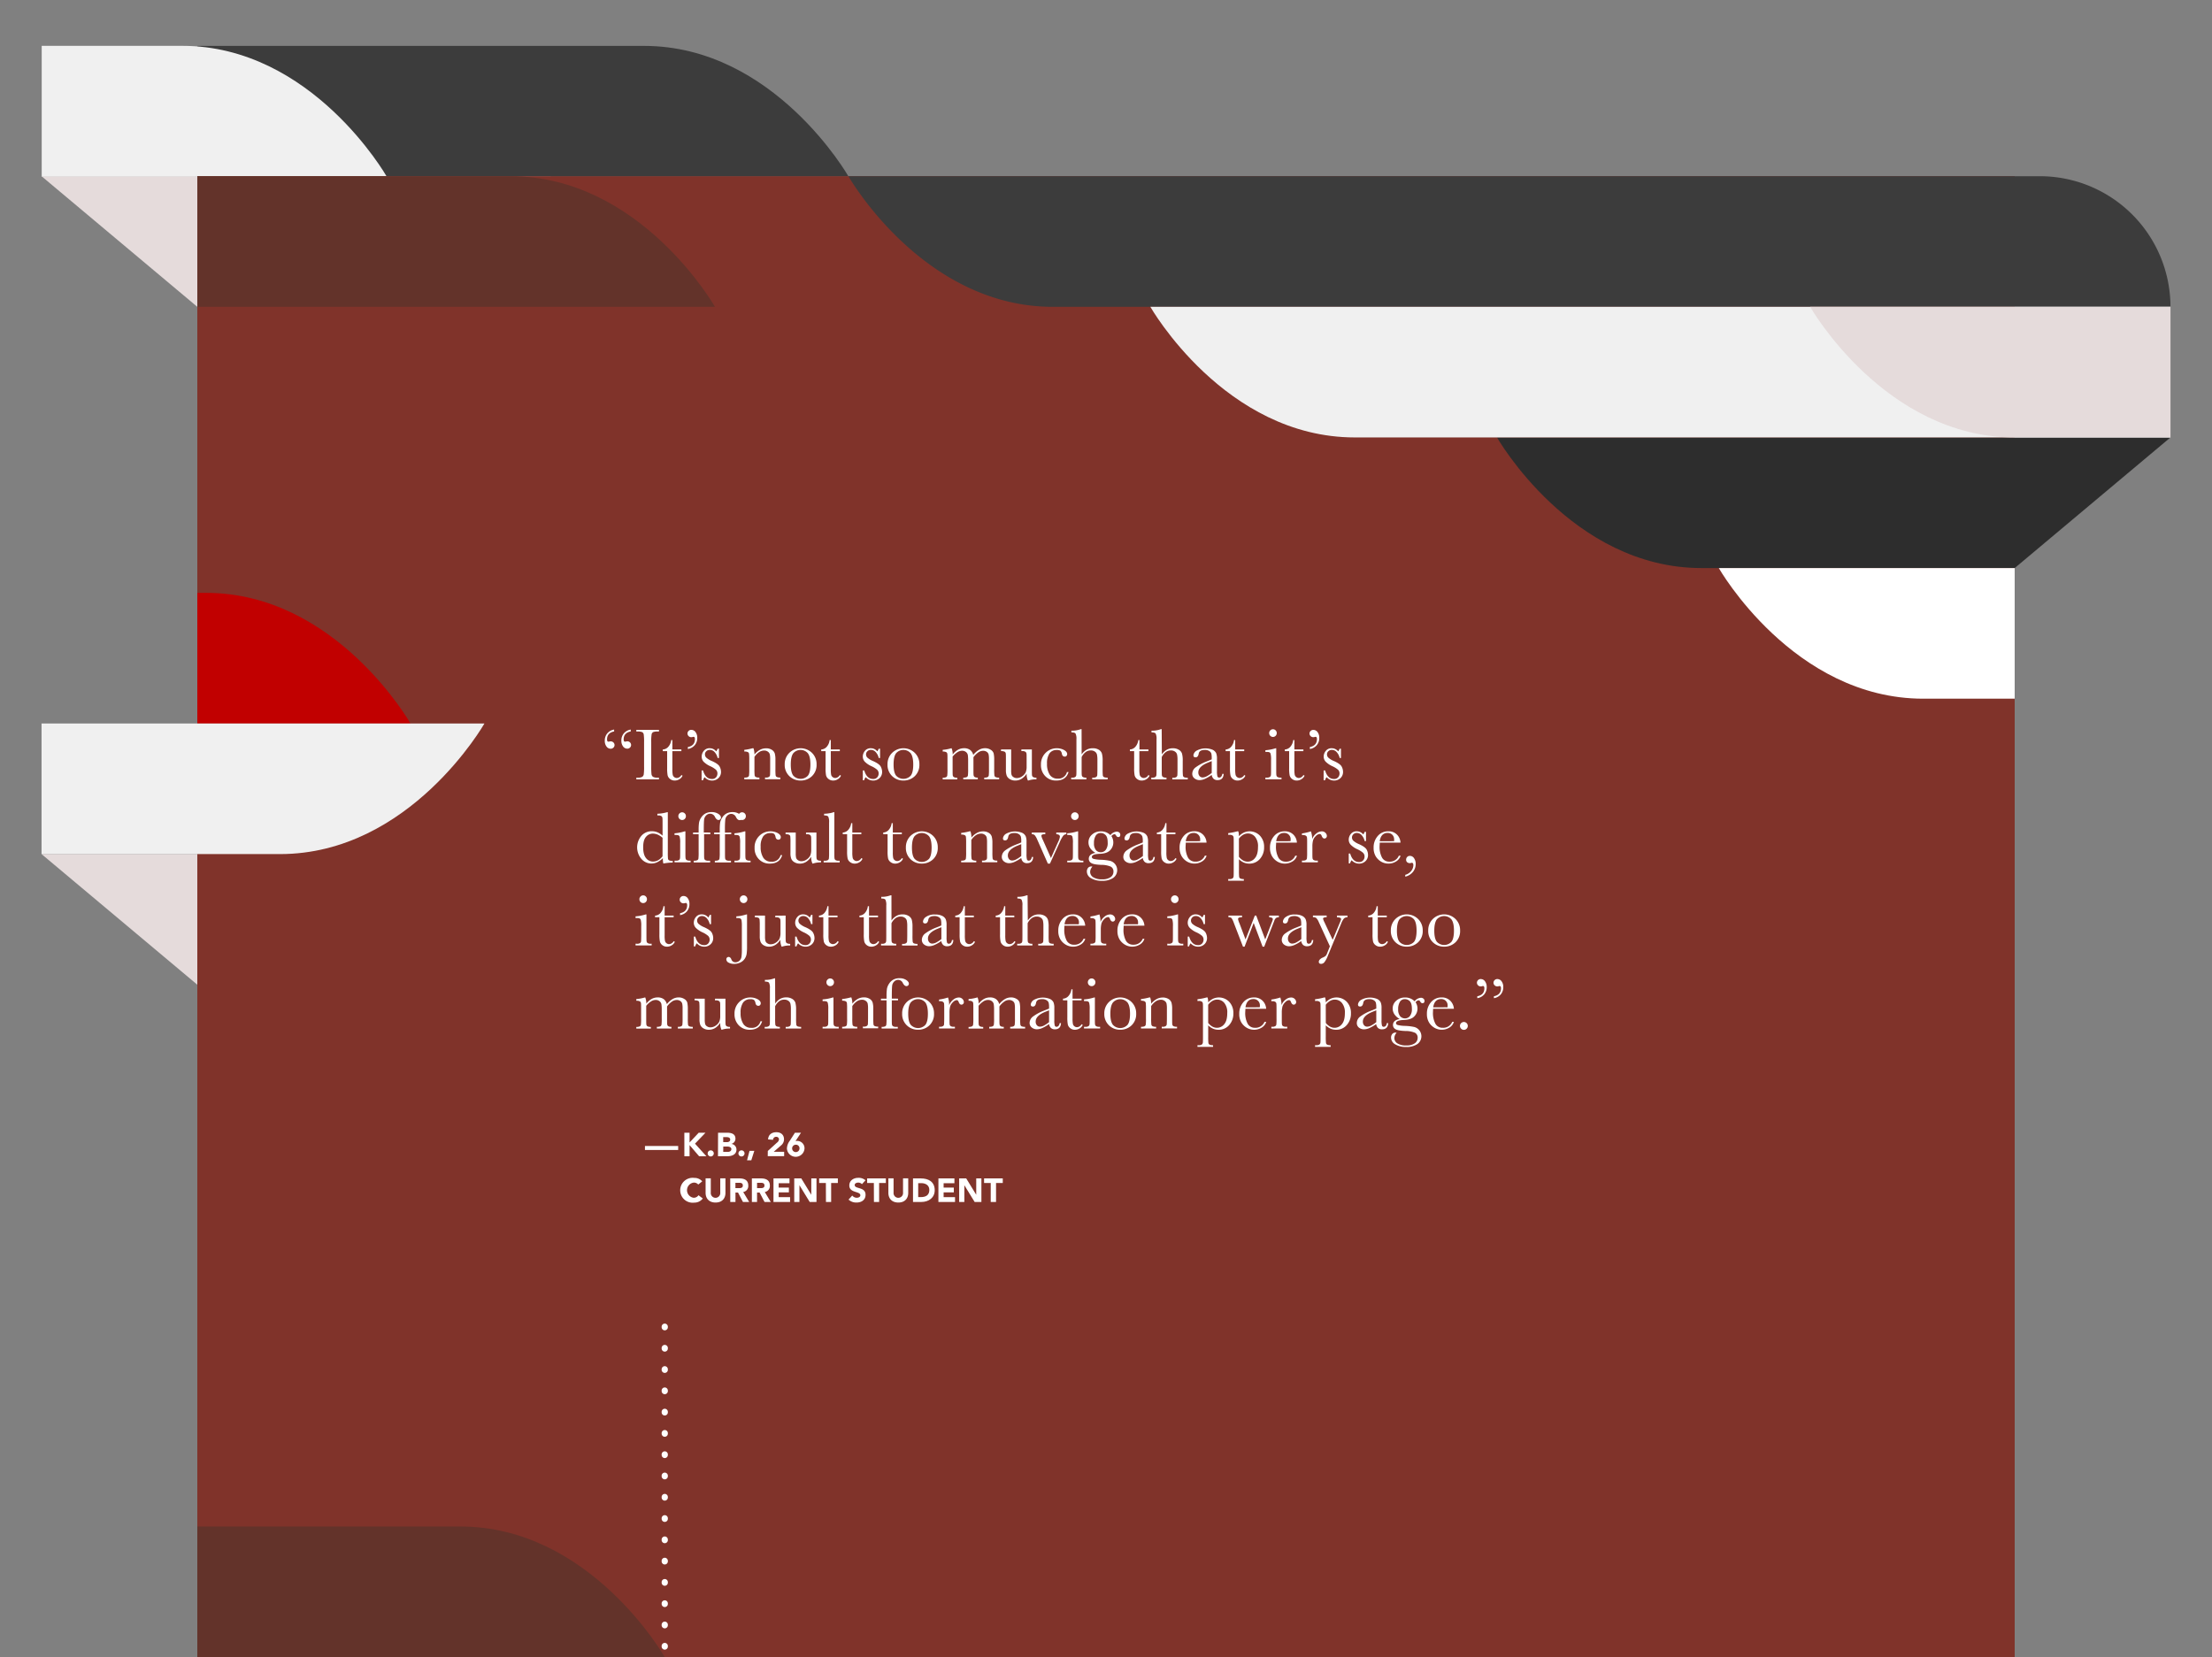 <svg id="Layer_1" data-name="Layer 1" xmlns="http://www.w3.org/2000/svg" viewBox="0 0 1065 797.94"><rect x="0" y="0" width="1065" height="797.94" fill="#808080" stroke="none"/><defs><style>.cls-1{fill:#e5dbdb;}.cls-2{fill:#3c3c3c;}.cls-3{fill:#f0f0f0;}.cls-4{fill:#2d2d2d;}.cls-5{fill:#80332a;}.cls-6{fill:#fff;}.cls-7{fill:#63332a;}.cls-8{fill:#c10000;}.cls-9{fill:none;stroke:#fff;stroke-linecap:round;stroke-linejoin:round;stroke-width:3px;stroke-dasharray:0.25 10;}</style></defs><title>CCSF</title><g id="Previous_bg" data-name="Previous bg"><polygon class="cls-1" points="265.19 84.85 265.19 147.75 95 147.75 20 84.85 265.19 84.85"/><path class="cls-2" d="M95,85l.08-62.9h215c62.67,0,98.46,62.9,98.46,62.9Z"/><path class="cls-3" d="M20.08,85V22.07H87.7c62.67,0,98.46,62.9,98.46,62.9Z"/><polygon class="cls-1" points="265.19 411.27 265.19 474.17 95 474.17 20 411.27 265.19 411.27"/><polygon class="cls-4" points="849.81 210.64 849.81 273.54 970 273.54 1045 210.64 849.81 210.64"/><rect class="cls-5" x="95" y="84.85" width="875" height="1921.99"/><path class="cls-6" d="M295.68,351.31v.91c-2.27.44-3.41,1.72-3.41,3.81,0,.74.23,1.11.67,1.11a1.82,1.82,0,0,0,.35-.05A2.57,2.57,0,0,1,294,357a1.8,1.8,0,0,1,1.37.54,1.74,1.74,0,0,1,.51,1.23,1.71,1.71,0,0,1-.52,1.22,1.8,1.8,0,0,1-1.35.54,2.44,2.44,0,0,1-2-1.06,4.43,4.43,0,0,1-.83-2.81,5.32,5.32,0,0,1,1.17-3.47A5.4,5.4,0,0,1,295.68,351.31Zm8,0v.91c-2.28.44-3.41,1.72-3.41,3.81,0,.74.21,1.11.65,1.11a1.82,1.82,0,0,0,.35-.05,2.62,2.62,0,0,1,.7-.12,1.8,1.8,0,0,1,1.37.54,1.74,1.74,0,0,1,.51,1.23,1.67,1.67,0,0,1-.52,1.22,1.76,1.76,0,0,1-1.34.54,2.46,2.46,0,0,1-2-1.06,4.47,4.47,0,0,1-.83-2.81,5.32,5.32,0,0,1,1.18-3.47A5.48,5.48,0,0,1,303.65,351.31Z"/><path class="cls-6" d="M306.37,352.25v-.8h10.9v.8h-.51a5.85,5.85,0,0,0-2.3.29,1.53,1.53,0,0,0-.73,1.09,21.32,21.32,0,0,0-.19,3.76v11.69a33.57,33.57,0,0,0,.13,3.68,1.88,1.88,0,0,0,.71,1.29,4,4,0,0,0,2.19.42h.7v.81h-10.9v-.81h.7a4.23,4.23,0,0,0,2.12-.38,1.8,1.8,0,0,0,.75-1.21,27.57,27.57,0,0,0,.16-3.8V357.39a26.42,26.42,0,0,0-.16-3.68,1.59,1.59,0,0,0-.7-1.14,5.58,5.58,0,0,0-2.36-.32Z"/><path class="cls-6" d="M328.06,361.69h-4.34v8.71a12.88,12.88,0,0,0,.18,2.69,1.88,1.88,0,0,0,.74,1.12,2,2,0,0,0,1.22.42,2.63,2.63,0,0,0,2.2-1.44l.56.33a3.74,3.74,0,0,1-1.6,1.75,4.34,4.34,0,0,1-2.16.59,3.56,3.56,0,0,1-2.22-.74,3.17,3.17,0,0,1-1.2-1.75,18.42,18.42,0,0,1-.23-3.52v-8.16h-2.1v-.8a3.66,3.66,0,0,0,2.59-1.22,5.81,5.81,0,0,0,1.46-3.3h.56v4.52h4.34Z"/><path class="cls-6" d="M331.17,360.66v-.93c2.28-.45,3.41-1.72,3.41-3.82,0-.74-.21-1.11-.65-1.11a1.34,1.34,0,0,0-.35.06,2.5,2.5,0,0,1-.7.12A1.81,1.81,0,0,1,331,353.2a1.71,1.71,0,0,1,.52-1.22,1.76,1.76,0,0,1,1.34-.53,2.46,2.46,0,0,1,2,1.05,4.42,4.42,0,0,1,.84,2.83,5.3,5.3,0,0,1-1.17,3.47A5.46,5.46,0,0,1,331.17,360.66Z"/><path class="cls-6" d="M337.8,375.74V371h.69c.79,2.73,2.22,4.1,4.27,4.1a2.41,2.41,0,0,0,2-.81,2.75,2.75,0,0,0,.66-1.78,2.51,2.51,0,0,0-.7-1.84,11.27,11.27,0,0,0-2.8-1.74,11,11,0,0,1-3.13-2.11,3.57,3.57,0,0,1-.95-2.52,4.3,4.3,0,0,1,1-2.71,3.45,3.45,0,0,1,2.87-1.29,3.85,3.85,0,0,1,3.11,1.52,4.31,4.31,0,0,0,.69-1.28h.65V365h-.65a6.06,6.06,0,0,0-1.37-2.75,3.05,3.05,0,0,0-2.38-1.15,2.27,2.27,0,0,0-1.7.65,2,2,0,0,0-.65,1.51,2.16,2.16,0,0,0,.72,1.63,9.41,9.41,0,0,0,2.69,1.6c2,.91,3.21,1.78,3.65,2.64a5.42,5.42,0,0,1,.67,2.5,4,4,0,0,1-1.24,3.05,4.31,4.31,0,0,1-3.12,1.18,4.74,4.74,0,0,1-3.53-1.63,3.75,3.75,0,0,0-.77,1.51Z"/><path class="cls-6" d="M362.3,360.31h.48a9.62,9.62,0,0,1,.46,3,9.18,9.18,0,0,1,2.65-2.24,6.12,6.12,0,0,1,2.9-.73,5,5,0,0,1,2.82.72,3.27,3.27,0,0,1,1.42,1.76,11.29,11.29,0,0,1,.31,3v4.5a28,28,0,0,0,.09,3,1.1,1.1,0,0,0,.55.82,3.79,3.79,0,0,0,1.72.27v.81h-7.37v-.81h.34a2.51,2.51,0,0,0,1.65-.37,1.36,1.36,0,0,0,.44-.86c0-.33.05-1.29.05-2.9V365.7a11.55,11.55,0,0,0-.17-2.43,2.26,2.26,0,0,0-.89-1.29,3,3,0,0,0-1.86-.57,4.42,4.42,0,0,0-2.45.77,8.07,8.07,0,0,0-2.2,2.29v5.87a28,28,0,0,0,.09,3,1.13,1.13,0,0,0,.56.82,3.86,3.86,0,0,0,1.74.27v.81h-7.28v-.81a4.14,4.14,0,0,0,1.69-.24,1.14,1.14,0,0,0,.59-.75,24.27,24.27,0,0,0,.11-3.14v-4.29a24.69,24.69,0,0,0-.1-3.05,1.11,1.11,0,0,0-.56-.8,3.65,3.65,0,0,0-1.73-.28v-.81A23.07,23.07,0,0,0,362.3,360.31Z"/><path class="cls-6" d="M377.81,368.06a7.53,7.53,0,0,1,2.21-5.53,7.81,7.81,0,0,1,10.92,0,7.52,7.52,0,0,1,2.21,5.52,7.42,7.42,0,0,1-2.25,5.72,7.7,7.7,0,0,1-5.43,2.08,7.57,7.57,0,0,1-5.42-2.12A7.41,7.41,0,0,1,377.81,368.06Zm2.92.09q0,3.83,1.24,5.37a4.8,4.8,0,0,0,7,0q1.22-1.54,1.22-5.37c0-2.54-.41-4.34-1.22-5.42a4.65,4.65,0,0,0-7.05,0C381.13,363.79,380.73,365.6,380.73,368.15Z"/><path class="cls-6" d="M404.35,361.69H400v8.71a13.9,13.9,0,0,0,.17,2.69,1.94,1.94,0,0,0,.75,1.12,2,2,0,0,0,1.22.42,2.63,2.63,0,0,0,2.2-1.44l.56.33a3.71,3.71,0,0,1-1.61,1.75,4.28,4.28,0,0,1-2.15.59,3.56,3.56,0,0,1-2.22-.74,3.17,3.17,0,0,1-1.2-1.75,17.61,17.61,0,0,1-.23-3.52v-8.16h-2.1v-.8a3.68,3.68,0,0,0,2.59-1.22,5.81,5.81,0,0,0,1.46-3.3H400v4.52h4.34Z"/><path class="cls-6" d="M415.42,375.74V371h.69q1.2,4.1,4.27,4.1a2.43,2.43,0,0,0,2-.81,2.75,2.75,0,0,0,.66-1.78,2.52,2.52,0,0,0-.71-1.84,11.36,11.36,0,0,0-2.79-1.74,10.69,10.69,0,0,1-3.13-2.11,3.57,3.57,0,0,1-1-2.52,4.3,4.3,0,0,1,1-2.71,3.43,3.43,0,0,1,2.86-1.29,3.85,3.85,0,0,1,3.12,1.52,4.63,4.63,0,0,0,.68-1.28h.65V365h-.65a6,6,0,0,0-1.36-2.75,3.07,3.07,0,0,0-2.38-1.15,2.29,2.29,0,0,0-1.71.65,2.07,2.07,0,0,0-.65,1.51,2.16,2.16,0,0,0,.72,1.63,9.57,9.57,0,0,0,2.69,1.6c2,.91,3.21,1.78,3.66,2.64a5.55,5.55,0,0,1,.67,2.5,4,4,0,0,1-1.24,3.05,4.34,4.34,0,0,1-3.12,1.18,4.76,4.76,0,0,1-3.54-1.63,4,4,0,0,0-.77,1.51Z"/><path class="cls-6" d="M427.31,368.06a7.53,7.53,0,0,1,2.21-5.53,7.81,7.81,0,0,1,10.92,0,7.52,7.52,0,0,1,2.21,5.52,7.42,7.42,0,0,1-2.25,5.72,7.7,7.7,0,0,1-5.43,2.08,7.57,7.57,0,0,1-5.42-2.12A7.41,7.41,0,0,1,427.31,368.06Zm2.92.09q0,3.83,1.24,5.37a4.8,4.8,0,0,0,7,0q1.22-1.54,1.22-5.37c0-2.54-.41-4.34-1.22-5.42a4.65,4.65,0,0,0-7.05,0C430.63,363.79,430.23,365.6,430.23,368.15Z"/><path class="cls-6" d="M458,360.31h.17a7.63,7.63,0,0,1,.51,3,8.6,8.6,0,0,1,2.54-2.27,6,6,0,0,1,2.93-.75,4.83,4.83,0,0,1,2.88.8,4.25,4.25,0,0,1,1.55,2.43,10.26,10.26,0,0,1,2.74-2.43,5.77,5.77,0,0,1,2.87-.8,5,5,0,0,1,2.83.77,3,3,0,0,1,1.4,1.76,14,14,0,0,1,.25,3.18v4.32a24.78,24.78,0,0,0,.1,3.06,1.11,1.11,0,0,0,.56.81,3.85,3.85,0,0,0,1.73.26v.81h-7.19v-.81a3.64,3.64,0,0,0,1.61-.25,1.1,1.1,0,0,0,.57-.77,25.15,25.15,0,0,0,.1-3.11v-4.8a10.85,10.85,0,0,0-.16-2.19,2.14,2.14,0,0,0-.87-1.27,3,3,0,0,0-1.83-.53,4,4,0,0,0-2.29.78,9.82,9.82,0,0,0-2.32,2.33v5.68c0,1.54,0,2.5.07,2.89a1.24,1.24,0,0,0,.49.92,2.63,2.63,0,0,0,1.54.32v.81h-7v-.81a4,4,0,0,0,1.65-.24,1.12,1.12,0,0,0,.58-.76,24.29,24.29,0,0,0,.11-3.13v-4a17.79,17.79,0,0,0-.15-2.75,2.39,2.39,0,0,0-.9-1.46,2.94,2.94,0,0,0-1.88-.6,4.21,4.21,0,0,0-2.23.7,10.19,10.19,0,0,0-2.31,2.11v6c0,1.58,0,2.57.07,3a1.17,1.17,0,0,0,.53.87,3.16,3.16,0,0,0,1.63.3v.81h-7v-.81a3.66,3.66,0,0,0,1.62-.25,1.1,1.1,0,0,0,.57-.77,24,24,0,0,0,.11-3.11V366c0-1.64,0-2.65-.08-3a1.06,1.06,0,0,0-.55-.83,3.47,3.47,0,0,0-1.67-.28v-.81A20,20,0,0,0,458,360.31Z"/><path class="cls-6" d="M496.81,360.89v9.44c0,1.57,0,2.55.07,2.95a1.16,1.16,0,0,0,.52.89,3.1,3.1,0,0,0,1.61.3v.81a11.17,11.17,0,0,0-3.9.56h-.21a7.18,7.18,0,0,1-.6-3.34,7.79,7.79,0,0,1-2.45,2.52,5.76,5.76,0,0,1-3.05.84,4.87,4.87,0,0,1-2.55-.66,3.49,3.49,0,0,1-1.52-1.61,7.39,7.39,0,0,1-.42-2.86v-4.9c0-1.67,0-2.69-.08-3.05a1.09,1.09,0,0,0-.56-.82,3.74,3.74,0,0,0-1.71-.27v-.8h4.88v10A9,9,0,0,0,487,373a2.09,2.09,0,0,0,.9,1.17,2.79,2.79,0,0,0,1.67.5,4.35,4.35,0,0,0,2.58-.88,5,5,0,0,0,1.68-1.88,7.13,7.13,0,0,0,.45-2.84v-3.25c0-1.58,0-2.53-.05-2.87a1.44,1.44,0,0,0-.45-.89,2.52,2.52,0,0,0-1.65-.38h-.37v-.8Z"/><path class="cls-6" d="M513.69,371.77h.77q-1.2,4.1-6,4.09a7.05,7.05,0,0,1-5.17-2.09,7.46,7.46,0,0,1-2.1-5.54,7.64,7.64,0,0,1,2.26-5.73,7.47,7.47,0,0,1,5.36-2.19,7.32,7.32,0,0,1,3.43.81c1,.55,1.57,1.21,1.57,2a1.35,1.35,0,0,1-.29.82,1,1,0,0,1-.84.39c-.77,0-1.25-.45-1.42-1.35a2.69,2.69,0,0,0-.65-1.43,2.82,2.82,0,0,0-1.78-.4,4.09,4.09,0,0,0-3.54,1.63,8.39,8.39,0,0,0-1.19,4.93,9.46,9.46,0,0,0,1.28,5.3,4.31,4.31,0,0,0,3.86,1.92A4.17,4.17,0,0,0,513.69,371.77Z"/><path class="cls-6" d="M520.77,363.26a7.46,7.46,0,0,1,2.36-2.22,5.82,5.82,0,0,1,2.88-.73A5.43,5.43,0,0,1,529,361a3.42,3.42,0,0,1,1.52,1.82,12.19,12.19,0,0,1,.36,3.51v4a28.7,28.7,0,0,0,.09,3.08,1.11,1.11,0,0,0,.57.8,4.19,4.19,0,0,0,1.76.25v.81h-7.43v-.81h.33a2.51,2.51,0,0,0,1.66-.37,1.41,1.41,0,0,0,.44-.87c0-.33.06-1.29.06-2.89V366a12.27,12.27,0,0,0-.21-2.66,2.45,2.45,0,0,0-1-1.42,3.31,3.31,0,0,0-2-.56,4,4,0,0,0-2.46.8,6.64,6.64,0,0,0-1.92,2.4v5.76c0,1.62,0,2.62.08,3a1.11,1.11,0,0,0,.54.85,3.28,3.28,0,0,0,1.67.29v.81h-7.32v-.81h.37a2.57,2.57,0,0,0,1.65-.36,1.43,1.43,0,0,0,.44-.86q.06-.5.06-2.91V356a5.61,5.61,0,0,0-.42-2.76c-.27-.39-.93-.58-2-.58v-.81a12.13,12.13,0,0,0,4.53-.74h.37Z"/><path class="cls-6" d="M552.9,361.69h-4.34v8.71a12.88,12.88,0,0,0,.18,2.69,1.88,1.88,0,0,0,.74,1.12,2.05,2.05,0,0,0,1.23.42,2.63,2.63,0,0,0,2.19-1.44l.57.33a3.76,3.76,0,0,1-1.61,1.75,4.34,4.34,0,0,1-2.16.59,3.56,3.56,0,0,1-2.22-.74,3.1,3.1,0,0,1-1.19-1.75,17.4,17.4,0,0,1-.24-3.52v-8.16H544v-.8a3.65,3.65,0,0,0,2.58-1.22,5.81,5.81,0,0,0,1.46-3.3h.56v4.52h4.34Z"/><path class="cls-6" d="M559.39,363.26a7.46,7.46,0,0,1,2.36-2.22,5.79,5.79,0,0,1,2.88-.73,5.43,5.43,0,0,1,2.94.73,3.42,3.42,0,0,1,1.52,1.82,12.27,12.27,0,0,1,.35,3.51v4a27.52,27.52,0,0,0,.1,3.08,1.11,1.11,0,0,0,.57.8,4.16,4.16,0,0,0,1.76.25v.81h-7.44v-.81h.34a2.51,2.51,0,0,0,1.66-.37,1.41,1.41,0,0,0,.44-.87c0-.33.06-1.29.06-2.89V366a12.27,12.27,0,0,0-.21-2.66,2.45,2.45,0,0,0-1-1.42,3.31,3.31,0,0,0-2-.56,4,4,0,0,0-2.46.8,6.64,6.64,0,0,0-1.92,2.4v5.76c0,1.62,0,2.62.08,3a1.13,1.13,0,0,0,.53.85,3.33,3.33,0,0,0,1.67.29v.81h-7.31v-.81h.37a2.57,2.57,0,0,0,1.65-.36,1.37,1.37,0,0,0,.43-.86c.05-.33.07-1.3.07-2.91V356a5.61,5.61,0,0,0-.42-2.76c-.27-.39-.93-.58-2-.58v-.81a12.13,12.13,0,0,0,4.53-.74h.37Z"/><path class="cls-6" d="M588.5,372.65h.65c-.11,2-1.09,3-2.95,3a2.7,2.7,0,0,1-1.89-.63,3.13,3.13,0,0,1-.91-1.88,18.19,18.19,0,0,1-3.21,1.88,6.59,6.59,0,0,1-2.59.63,3.9,3.9,0,0,1-2.51-.84,2.72,2.72,0,0,1-1.06-2.23,3.93,3.93,0,0,1,1.77-3.17,22,22,0,0,1,4.88-2.64l2.72-1.1V365a8.61,8.61,0,0,0-.19-2.16,2.22,2.22,0,0,0-1-1.19,3.78,3.78,0,0,0-2.13-.53c-1.76,0-2.74.58-2.94,1.76s-.68,1.79-1.47,1.79-1.08-.34-1.08-1a3.05,3.05,0,0,1,1.43-2.15,9,9,0,0,1,7.89-.45,3.69,3.69,0,0,1,1.63,1.6,7.26,7.26,0,0,1,.39,2.74v5.82a9.87,9.87,0,0,0,.21,2.62.88.88,0,0,0,.92.58C587.83,374.37,588.31,373.79,588.5,372.65Zm-5.1-6.16-1.91.78c-3,1.23-4.54,2.77-4.54,4.64a2.61,2.61,0,0,0,.58,1.78,1.91,1.91,0,0,0,1.51.68,4.36,4.36,0,0,0,1.92-.55,14.32,14.32,0,0,0,2.44-1.63Z"/><path class="cls-6" d="M599.05,361.69H594.7v8.71a12.88,12.88,0,0,0,.18,2.69,1.94,1.94,0,0,0,.75,1.12,2,2,0,0,0,1.22.42,2.66,2.66,0,0,0,2.2-1.44l.56.33a3.71,3.71,0,0,1-1.61,1.75,4.33,4.33,0,0,1-2.15.59,3.56,3.56,0,0,1-2.23-.74,3.15,3.15,0,0,1-1.19-1.75,17.4,17.4,0,0,1-.24-3.52v-8.16H590.1v-.8a3.65,3.65,0,0,0,2.58-1.22,5.81,5.81,0,0,0,1.46-3.3h.56v4.52h4.35Z"/><path class="cls-6" d="M614.46,360.31v10c0,1.54,0,2.5.07,2.9a1.28,1.28,0,0,0,.51.92,2.84,2.84,0,0,0,1.57.31H617v.81h-7.76v-.81h.6a2.52,2.52,0,0,0,1.63-.36,1.38,1.38,0,0,0,.44-.86q.06-.5.06-2.91V366a11.13,11.13,0,0,0-.24-3.09,1.14,1.14,0,0,0-.63-.7,4.5,4.5,0,0,0-1.38-.14h-.48v-.81a21.55,21.55,0,0,0,4.86-.93ZM611.07,353a1.77,1.77,0,0,1,.54-1.3,1.78,1.78,0,0,1,2.57,0,1.8,1.8,0,0,1,.53,1.3,1.86,1.86,0,0,1-.53,1.32,1.8,1.8,0,0,1-2.57,0A1.83,1.83,0,0,1,611.07,353Z"/><path class="cls-6" d="M627.54,361.69H623.2v8.71a13.9,13.9,0,0,0,.17,2.69,1.94,1.94,0,0,0,.75,1.12,2,2,0,0,0,1.22.42,2.63,2.63,0,0,0,2.2-1.44l.56.33a3.71,3.71,0,0,1-1.61,1.75,4.28,4.28,0,0,1-2.15.59,3.56,3.56,0,0,1-2.22-.74,3.17,3.17,0,0,1-1.2-1.75,17.4,17.4,0,0,1-.24-3.52v-8.16h-2.09v-.8a3.68,3.68,0,0,0,2.59-1.22,5.88,5.88,0,0,0,1.46-3.3h.56v4.52h4.34Z"/><path class="cls-6" d="M630.65,360.66v-.93q3.4-.68,3.41-3.82c0-.74-.22-1.11-.65-1.11a1.34,1.34,0,0,0-.35.06,2.5,2.5,0,0,1-.7.12,1.81,1.81,0,0,1-1.88-1.78A1.74,1.74,0,0,1,631,352a1.79,1.79,0,0,1,1.35-.53,2.46,2.46,0,0,1,2,1.05,4.41,4.41,0,0,1,.83,2.83A5.3,5.3,0,0,1,634,358.8,5.41,5.41,0,0,1,630.65,360.66Z"/><path class="cls-6" d="M637.28,375.74V371H638c.8,2.73,2.22,4.1,4.28,4.1a2.41,2.41,0,0,0,2-.81,2.75,2.75,0,0,0,.66-1.78,2.51,2.51,0,0,0-.7-1.84,11.47,11.47,0,0,0-2.8-1.74,11,11,0,0,1-3.13-2.11,3.57,3.57,0,0,1-1-2.52,4.3,4.3,0,0,1,1-2.71,3.45,3.45,0,0,1,2.87-1.29,3.85,3.85,0,0,1,3.11,1.52,4.56,4.56,0,0,0,.69-1.28h.65V365H645a6.06,6.06,0,0,0-1.37-2.75,3.05,3.05,0,0,0-2.38-1.15,2.27,2.27,0,0,0-1.7.65,2,2,0,0,0-.65,1.51,2.16,2.16,0,0,0,.72,1.63,9.27,9.27,0,0,0,2.69,1.6c2,.91,3.21,1.78,3.65,2.64a5.42,5.42,0,0,1,.67,2.5,4,4,0,0,1-1.24,3.05,4.34,4.34,0,0,1-3.12,1.18,4.74,4.74,0,0,1-3.53-1.63,3.88,3.88,0,0,0-.78,1.51Z"/><path class="cls-6" d="M319,402.41v-5.62c0-1.54,0-2.5-.07-2.9a1.18,1.18,0,0,0-.5-.91,2.71,2.71,0,0,0-1.56-.32h-.37v-.81a19.43,19.43,0,0,0,4.66-.74h.37v19.36a28.24,28.24,0,0,0,.09,3,1,1,0,0,0,.55.81,3.81,3.81,0,0,0,1.73.27v.81a25,25,0,0,0-4.53.45,10.89,10.89,0,0,1-.22-2.6,9.42,9.42,0,0,1-2.68,1.95,6.52,6.52,0,0,1-2.85.65,6.3,6.3,0,0,1-4.83-2.25,8.56,8.56,0,0,1,.05-11.13,6.59,6.59,0,0,1,4.94-2.17,7.32,7.32,0,0,1,2.76.52A8.49,8.49,0,0,1,319,402.41Zm0,1a9.54,9.54,0,0,0-2.33-1.5,6,6,0,0,0-2.35-.5A4.2,4.2,0,0,0,311,403q-1.34,1.53-1.33,5c0,2.35.45,4.07,1.36,5.19a4.2,4.2,0,0,0,3.37,1.67,5,5,0,0,0,2.48-.64,7,7,0,0,0,2.11-1.89Z"/><path class="cls-6" d="M330,400.31v10c0,1.54,0,2.5.07,2.9a1.21,1.21,0,0,0,.51.92,2.81,2.81,0,0,0,1.56.31h.37v.81h-7.75v-.81h.59a2.5,2.5,0,0,0,1.63-.36,1.38,1.38,0,0,0,.44-.86q.06-.5.06-2.91V406a11.13,11.13,0,0,0-.24-3.09,1.09,1.09,0,0,0-.63-.7,4.41,4.41,0,0,0-1.38-.14h-.47v-.81a21.56,21.56,0,0,0,4.85-.93ZM326.6,393a1.77,1.77,0,0,1,.54-1.3,1.73,1.73,0,0,1,1.29-.55,1.7,1.7,0,0,1,1.28.55,1.76,1.76,0,0,1,.53,1.3,1.82,1.82,0,0,1-.53,1.32,1.72,1.72,0,0,1-1.28.54,1.76,1.76,0,0,1-1.29-.54A1.83,1.83,0,0,1,326.6,393Z"/><path class="cls-6" d="M342,400.89v.8h-3v8.65c0,1.54,0,2.5.06,2.9a1.23,1.23,0,0,0,.5.92,2.87,2.87,0,0,0,1.57.31h.76v.81H334v-.81a4.05,4.05,0,0,0,1.68-.24,1.12,1.12,0,0,0,.58-.75,24.27,24.27,0,0,0,.11-3.14v-8.65h-2.69v-.8h2.69v-1.31a24.1,24.1,0,0,1,.18-3.37,6.25,6.25,0,0,1,1-2.47,5.75,5.75,0,0,1,2.06-2,5.92,5.92,0,0,1,2.94-.69,5.7,5.7,0,0,1,3.32.87c.84.57,1.25,1.16,1.25,1.75a1.16,1.16,0,0,1-1.18,1.18c-.62,0-1.19-.48-1.7-1.44a2.56,2.56,0,0,0-2.23-1.58,2.71,2.71,0,0,0-2,.8,3.33,3.33,0,0,0-1,2c-.1.8-.16,2.51-.16,5.14v1.09Z"/><path class="cls-6" d="M352.06,400.89v.8h-3v8.65c0,1.54,0,2.5.06,2.9a1.23,1.23,0,0,0,.5.92,2.87,2.87,0,0,0,1.57.31h.75v.81h-7.78v-.81a4,4,0,0,0,1.67-.24,1.1,1.1,0,0,0,.58-.75,21.66,21.66,0,0,0,.12-3.14v-8.65h-2.69v-.8h2.69v-1.31a26.1,26.1,0,0,1,.17-3.37,6.28,6.28,0,0,1,1-2.47,5.73,5.73,0,0,1,2.05-2,6,6,0,0,1,2.95-.69A5.7,5.7,0,0,1,356,392c.83.57,1.25,1.16,1.25,1.75a1.15,1.15,0,0,1-.35.85,1.18,1.18,0,0,1-.83.33c-.62,0-1.19-.48-1.7-1.44a2.56,2.56,0,0,0-2.24-1.58,2.71,2.71,0,0,0-1.94.8,3.22,3.22,0,0,0-1,2,49.11,49.11,0,0,0-.16,5.14v1.09Z"/><path class="cls-6" d="M358.86,400.31v10c0,1.54,0,2.5.07,2.9a1.28,1.28,0,0,0,.51.92,2.81,2.81,0,0,0,1.56.31h.37v.81h-7.75v-.81h.6a2.49,2.49,0,0,0,1.62-.36,1.33,1.33,0,0,0,.44-.86q.06-.5.06-2.91V406a11.3,11.3,0,0,0-.23-3.09,1.12,1.12,0,0,0-.64-.7,4.41,4.41,0,0,0-1.38-.14h-.47v-.81a21.45,21.45,0,0,0,4.85-.93ZM355.47,393a1.76,1.76,0,0,1,.53-1.3,1.73,1.73,0,0,1,1.29-.55,1.7,1.7,0,0,1,1.29.55,1.79,1.79,0,0,1,.52,1.3,1.85,1.85,0,0,1-.52,1.32,1.73,1.73,0,0,1-1.29.54,1.76,1.76,0,0,1-1.29-.54A1.82,1.82,0,0,1,355.47,393Z"/><path class="cls-6" d="M375.82,411.77h.77q-1.18,4.1-6,4.09a7.07,7.07,0,0,1-5.18-2.09,7.46,7.46,0,0,1-2.1-5.54,7.64,7.64,0,0,1,2.27-5.73,7.46,7.46,0,0,1,5.36-2.19,7.38,7.38,0,0,1,3.43.81c1,.55,1.56,1.21,1.56,2a1.29,1.29,0,0,1-.29.82,1,1,0,0,1-.83.39c-.78,0-1.25-.45-1.43-1.35a2.61,2.61,0,0,0-.65-1.43,2.76,2.76,0,0,0-1.77-.4,4.09,4.09,0,0,0-3.54,1.63,8.32,8.32,0,0,0-1.19,4.93,9.46,9.46,0,0,0,1.27,5.3,4.32,4.32,0,0,0,3.86,1.92A4.16,4.16,0,0,0,375.82,411.77Z"/><path class="cls-6" d="M393.08,400.89v9.44c0,1.57,0,2.55.07,2.95a1.16,1.16,0,0,0,.52.89,3.1,3.1,0,0,0,1.61.3v.81a11.17,11.17,0,0,0-3.9.56h-.21a7.18,7.18,0,0,1-.6-3.34,7.79,7.79,0,0,1-2.45,2.52,5.76,5.76,0,0,1-3.05.84,4.89,4.89,0,0,1-2.55-.66,3.49,3.49,0,0,1-1.52-1.61,7.39,7.39,0,0,1-.42-2.86v-4.9a29.52,29.52,0,0,0-.08-3.05,1.09,1.09,0,0,0-.56-.82,3.74,3.74,0,0,0-1.71-.27v-.8h4.89v10a9.17,9.17,0,0,0,.17,2.14,2.09,2.09,0,0,0,.9,1.17,2.82,2.82,0,0,0,1.67.5,4.35,4.35,0,0,0,2.58-.88,5,5,0,0,0,1.68-1.88,7.13,7.13,0,0,0,.45-2.84v-3.25c0-1.58,0-2.53-.05-2.87a1.44,1.44,0,0,0-.45-.89,2.52,2.52,0,0,0-1.65-.38h-.36v-.8Z"/><path class="cls-6" d="M401.71,391.11v19.23c0,1.54,0,2.5.07,2.9a1.2,1.2,0,0,0,.5.92,2.81,2.81,0,0,0,1.56.31h.42v.81h-7.7v-.81h.5a2.82,2.82,0,0,0,1.5-.29,1.11,1.11,0,0,0,.53-.81,27.76,27.76,0,0,0,.09-3V396.1a6.11,6.11,0,0,0-.4-2.85c-.27-.39-.93-.59-2-.59v-.81a14.73,14.73,0,0,0,2.52-.25,8.89,8.89,0,0,0,2-.49Z"/><path class="cls-6" d="M414.7,401.69h-4.34v8.71a12.88,12.88,0,0,0,.18,2.69,1.9,1.9,0,0,0,.75,1.12,2,2,0,0,0,1.22.42,2.63,2.63,0,0,0,2.19-1.44l.57.33a3.76,3.76,0,0,1-1.61,1.75,4.34,4.34,0,0,1-2.16.59,3.56,3.56,0,0,1-2.22-.74,3.1,3.1,0,0,1-1.19-1.75,17.4,17.4,0,0,1-.24-3.52v-8.16h-2.09v-.8a3.65,3.65,0,0,0,2.58-1.22,5.81,5.81,0,0,0,1.46-3.3h.56v4.52h4.34Z"/><path class="cls-6" d="M434.2,401.69h-4.34v8.71a13.9,13.9,0,0,0,.17,2.69,1.94,1.94,0,0,0,.75,1.12,2,2,0,0,0,1.22.42,2.65,2.65,0,0,0,2.2-1.44l.56.33a3.71,3.71,0,0,1-1.61,1.75,4.31,4.31,0,0,1-2.15.59,3.53,3.53,0,0,1-2.22-.74,3.17,3.17,0,0,1-1.2-1.75,17.4,17.4,0,0,1-.24-3.52v-8.16h-2.09v-.8a3.65,3.65,0,0,0,2.58-1.22,5.74,5.74,0,0,0,1.46-3.3h.57v4.52h4.34Z"/><path class="cls-6" d="M436.15,408.06a7.53,7.53,0,0,1,2.21-5.53,7.81,7.81,0,0,1,10.92,0,7.53,7.53,0,0,1,2.22,5.52,7.42,7.42,0,0,1-2.25,5.72,7.72,7.72,0,0,1-5.44,2.08,7.57,7.57,0,0,1-5.42-2.12A7.45,7.45,0,0,1,436.15,408.06Zm2.92.09c0,2.55.41,4.34,1.25,5.37a4.79,4.79,0,0,0,7,0q1.21-1.54,1.22-5.37c0-2.54-.4-4.34-1.21-5.42a4.67,4.67,0,0,0-7.06,0C439.47,403.79,439.07,405.6,439.07,408.15Z"/><path class="cls-6" d="M466.77,400.31h.48a9.66,9.66,0,0,1,.45,3,9.34,9.34,0,0,1,2.66-2.24,6.09,6.09,0,0,1,2.9-.73,5,5,0,0,1,2.82.72,3.25,3.25,0,0,1,1.41,1.76,11.22,11.22,0,0,1,.32,3v4.5a28,28,0,0,0,.09,3,1.1,1.1,0,0,0,.55.82,3.76,3.76,0,0,0,1.72.27v.81H472.8v-.81h.33a2.53,2.53,0,0,0,1.66-.37,1.41,1.41,0,0,0,.44-.86c0-.33,0-1.29,0-2.9V405.7a12.29,12.29,0,0,0-.17-2.43,2.23,2.23,0,0,0-.9-1.29,2.9,2.9,0,0,0-1.85-.57,4.4,4.4,0,0,0-2.45.77,8.1,8.1,0,0,0-2.21,2.29v5.87a24.48,24.48,0,0,0,.1,3,1.11,1.11,0,0,0,.56.82,3.81,3.81,0,0,0,1.73.27v.81h-7.27v-.81a4.09,4.09,0,0,0,1.68-.24,1.08,1.08,0,0,0,.59-.75,21.66,21.66,0,0,0,.12-3.14v-4.29a27.08,27.08,0,0,0-.1-3.05,1.14,1.14,0,0,0-.56-.8,3.65,3.65,0,0,0-1.73-.28v-.81A23.46,23.46,0,0,0,466.77,400.31Z"/><path class="cls-6" d="M496.79,412.65h.65c-.1,2-1.09,3-2.95,3a2.7,2.7,0,0,1-1.89-.63,3.18,3.18,0,0,1-.9-1.88,18.56,18.56,0,0,1-3.21,1.88,6.63,6.63,0,0,1-2.59.63,3.91,3.91,0,0,1-2.52-.84,2.73,2.73,0,0,1-1.05-2.23,3.94,3.94,0,0,1,1.76-3.17,22.22,22.22,0,0,1,4.88-2.64l2.73-1.1V405a8.5,8.5,0,0,0-.2-2.16,2.22,2.22,0,0,0-1-1.19,3.78,3.78,0,0,0-2.13-.53c-1.75,0-2.73.58-2.93,1.76s-.68,1.79-1.48,1.79-1.07-.34-1.07-1a3,3,0,0,1,1.42-2.15,9,9,0,0,1,7.9-.45,3.61,3.61,0,0,1,1.62,1.6,7,7,0,0,1,.4,2.74v5.82a9.87,9.87,0,0,0,.21,2.62.87.87,0,0,0,.91.58C496.13,414.37,496.61,413.79,496.79,412.65Zm-5.09-6.16-1.92.78c-3,1.23-4.53,2.77-4.53,4.64a2.61,2.61,0,0,0,.58,1.78,1.89,1.89,0,0,0,1.51.68,4.28,4.28,0,0,0,1.91-.55,14.35,14.35,0,0,0,2.45-1.63Z"/><path class="cls-6" d="M505.51,415.86h-1l-5.11-11.55a8.63,8.63,0,0,0-1.2-2.12,2,2,0,0,0-1.44-.5v-.8h6.51v.8a4,4,0,0,0-1.47.18.66.66,0,0,0-.4.67,7,7,0,0,0,.7,1.88l3.89,8.74,3.5-7.79a8.21,8.21,0,0,0,.82-2.43c0-.78-.58-1.2-1.75-1.25v-.8h4.85v.8a2.14,2.14,0,0,0-1.51.75,15.06,15.06,0,0,0-1.69,3.12Z"/><path class="cls-6" d="M519.08,400.31v10c0,1.54,0,2.5.07,2.9a1.28,1.28,0,0,0,.51.92,2.87,2.87,0,0,0,1.57.31h.37v.81h-7.76v-.81h.6a2.52,2.52,0,0,0,1.63-.36,1.38,1.38,0,0,0,.44-.86q.06-.5.06-2.91V406a11.13,11.13,0,0,0-.24-3.09,1.14,1.14,0,0,0-.63-.7,4.41,4.41,0,0,0-1.38-.14h-.48v-.81a21.55,21.55,0,0,0,4.86-.93ZM515.69,393a1.77,1.77,0,0,1,.54-1.3,1.78,1.78,0,0,1,2.57,0,1.8,1.8,0,0,1,.53,1.3,1.86,1.86,0,0,1-.53,1.32,1.8,1.8,0,0,1-2.57,0A1.83,1.83,0,0,1,515.69,393Z"/><path class="cls-6" d="M534.62,402.15a4.2,4.2,0,0,1,3-1.69,1.83,1.83,0,0,1,1.31.46,1.39,1.39,0,0,1,.46,1c0,.78-.35,1.16-1,1.16a1.21,1.21,0,0,1-1-.72c-.25-.44-.52-.67-.8-.67a2.18,2.18,0,0,0-1.48.92,5.6,5.6,0,0,1,.91,3.06,5.27,5.27,0,0,1-1.51,3.72q-1.51,1.64-5.1,1.76c-2.48.08-3.72.59-3.72,1.51,0,.44.28.74.84.92A16.29,16.29,0,0,0,530,414a24.23,24.23,0,0,1,4.47.53,4.62,4.62,0,0,1,1.53,8.19,9,9,0,0,1-5.47,1.42,9.61,9.61,0,0,1-5.24-1.26,3.74,3.74,0,0,1-2-3.2,2.71,2.71,0,0,1,.56-1.76,2,2,0,0,1,1.6-.69,1.36,1.36,0,0,1,.51.09,3.75,3.75,0,0,0-1.09,2.53,3,3,0,0,0,1.45,2.56,7.67,7.67,0,0,0,4.34,1,6.75,6.75,0,0,0,4-1,3.12,3.12,0,0,0,1.43-2.63,2.6,2.6,0,0,0-1.28-2.47,11.51,11.51,0,0,0-4.57-.85c-2.52-.1-4.16-.41-4.91-.93a2.25,2.25,0,0,1-1.12-1.95c0-1.54,1.07-2.5,3.21-2.9a7.62,7.62,0,0,1-2.51-2.25,5,5,0,0,1-.84-2.83,4.8,4.8,0,0,1,1.73-3.74,6,6,0,0,1,4.1-1.53A6.22,6.22,0,0,1,534.62,402.15ZM526.71,406a5,5,0,0,0,.93,3.33,3,3,0,0,0,2.38,1.05,3,3,0,0,0,2.29-1.05,5.34,5.34,0,0,0,1-3.63c0-1.73-.34-2.93-1-3.58a3.23,3.23,0,0,0-2.3-1,2.73,2.73,0,0,0-2.43,1.22A6.62,6.62,0,0,0,526.71,406Z"/><path class="cls-6" d="M555.36,412.65H556c-.1,2-1.09,3-3,3a2.7,2.7,0,0,1-1.89-.63,3.18,3.18,0,0,1-.9-1.88,18.56,18.56,0,0,1-3.21,1.88,6.63,6.63,0,0,1-2.59.63,3.93,3.93,0,0,1-2.52-.84,2.73,2.73,0,0,1-1.05-2.23,3.94,3.94,0,0,1,1.76-3.17,22.22,22.22,0,0,1,4.88-2.64l2.73-1.1V405a8.5,8.5,0,0,0-.2-2.16,2.22,2.22,0,0,0-1-1.19,3.78,3.78,0,0,0-2.13-.53c-1.75,0-2.73.58-2.93,1.76s-.68,1.79-1.48,1.79-1.07-.34-1.07-1a3,3,0,0,1,1.42-2.15,9,9,0,0,1,7.9-.45,3.61,3.61,0,0,1,1.62,1.6,7,7,0,0,1,.4,2.74v5.82a9.87,9.87,0,0,0,.21,2.62.87.87,0,0,0,.91.58C554.7,414.37,555.18,413.79,555.36,412.65Zm-5.09-6.16-1.92.78c-3,1.23-4.53,2.77-4.53,4.64a2.61,2.61,0,0,0,.58,1.78,1.89,1.89,0,0,0,1.51.68,4.28,4.28,0,0,0,1.91-.55,14.35,14.35,0,0,0,2.45-1.63Z"/><path class="cls-6" d="M565.91,401.69h-4.34v8.71a12.88,12.88,0,0,0,.18,2.69,1.88,1.88,0,0,0,.74,1.12,2,2,0,0,0,1.22.42,2.63,2.63,0,0,0,2.2-1.44l.56.33a3.74,3.74,0,0,1-1.6,1.75,4.34,4.34,0,0,1-2.16.59,3.56,3.56,0,0,1-2.22-.74,3.17,3.17,0,0,1-1.2-1.75,17.61,17.61,0,0,1-.23-3.52v-8.16H557v-.8a3.68,3.68,0,0,0,2.59-1.22,5.81,5.81,0,0,0,1.46-3.3h.56v4.52h4.34Z"/><path class="cls-6" d="M580.91,405.75h-10c0,.7-.07,1.21-.07,1.55A11,11,0,0,0,572,413a3.92,3.92,0,0,0,3.55,1.9,4.63,4.63,0,0,0,4.53-2.86h.85a4.92,4.92,0,0,1-2.24,2.8,6.82,6.82,0,0,1-3.64,1,6.94,6.94,0,0,1-3.45-.92,7.46,7.46,0,0,1-2.66-2.61,7.71,7.71,0,0,1-1-4.1,8.27,8.27,0,0,1,2-5.67,6.44,6.44,0,0,1,5-2.25,5.57,5.57,0,0,1,4.38,1.72A5.91,5.91,0,0,1,580.91,405.75Zm-3.08-.7a6.71,6.71,0,0,0,0-.72,3,3,0,0,0-3.13-3.25q-3.19,0-3.81,4Z"/><path class="cls-6" d="M595.72,400.31h.48a8.14,8.14,0,0,1,.3,2.37,7.83,7.83,0,0,1,2.41-1.79,6.87,6.87,0,0,1,7.71,1.52,7.71,7.71,0,0,1,2,5.54,8.23,8.23,0,0,1-2,5.64,6.62,6.62,0,0,1-5.24,2.27,6.41,6.41,0,0,1-2.56-.53,7.84,7.84,0,0,1-2.31-1.59v5.46a28,28,0,0,0,.09,3,1.13,1.13,0,0,0,.56.82,3.66,3.66,0,0,0,1.7.27v.81h-7.52v-.81h.53a2.49,2.49,0,0,0,1.62-.36,1.38,1.38,0,0,0,.44-.86q.06-.5.06-2.91V406.12c0-1.53,0-2.5-.06-2.9a1.23,1.23,0,0,0-.5-.91,2.79,2.79,0,0,0-1.56-.32h-.53v-.81A29.38,29.38,0,0,0,595.72,400.31Zm.78,12.27a7,7,0,0,0,2,1.74,4.43,4.43,0,0,0,5.7-1.11q1.49-1.71,1.48-5.43a7.1,7.1,0,0,0-1.42-4.84,4.42,4.42,0,0,0-3.4-1.6,4.64,4.64,0,0,0-2.3.62,7.1,7.1,0,0,0-2.07,1.86Z"/><path class="cls-6" d="M624.41,405.75h-10c0,.7-.07,1.21-.07,1.55a11,11,0,0,0,1.19,5.71,3.89,3.89,0,0,0,3.54,1.9,4.63,4.63,0,0,0,4.54-2.86h.84a4.9,4.9,0,0,1-2.23,2.8,7,7,0,0,1-7.09.09,7.41,7.41,0,0,1-2.67-2.61,7.7,7.7,0,0,1-1-4.1,8.22,8.22,0,0,1,2-5.67,6.44,6.44,0,0,1,5-2.25,5.57,5.57,0,0,1,4.38,1.72A5.89,5.89,0,0,1,624.41,405.75Zm-3.08-.7a5,5,0,0,0,.06-.72,3,3,0,0,0-3.13-3.25c-2.13,0-3.41,1.32-3.82,4Z"/><path class="cls-6" d="M631.78,404a5.9,5.9,0,0,1,1.94-2.62,4.3,4.3,0,0,1,2.63-1.05,2.35,2.35,0,0,1,1.82.72,2.15,2.15,0,0,1,.67,1.47,1.23,1.23,0,0,1-.34.88,1.09,1.09,0,0,1-.83.37c-.59,0-1-.43-1.34-1.3-.21-.59-.53-.88-1-.88a2.89,2.89,0,0,0-1.81,1,4.76,4.76,0,0,0-1.35,2.14,12.08,12.08,0,0,0-.3,3v2.56c0,1.54,0,2.5.06,2.9a1.23,1.23,0,0,0,.5.92,2.81,2.81,0,0,0,1.56.31h.5v.81h-7.65v-.81h.37a2.82,2.82,0,0,0,1.5-.29,1.15,1.15,0,0,0,.54-.81,27.76,27.76,0,0,0,.09-3v-4.06c0-1.54,0-2.51-.07-2.91a1.22,1.22,0,0,0-.5-.91,2.69,2.69,0,0,0-1.56-.33h-.37v-.79a24.86,24.86,0,0,0,4.32-1A11.76,11.76,0,0,1,631.78,404Z"/><path class="cls-6" d="M649.37,415.74V411h.69c.79,2.73,2.22,4.1,4.27,4.1a2.41,2.41,0,0,0,2-.81,2.75,2.75,0,0,0,.66-1.78,2.51,2.51,0,0,0-.7-1.84,11.36,11.36,0,0,0-2.79-1.74,10.69,10.69,0,0,1-3.13-2.11,3.53,3.53,0,0,1-1-2.52,4.3,4.3,0,0,1,1-2.71,3.43,3.43,0,0,1,2.86-1.29,3.84,3.84,0,0,1,3.11,1.52,4.31,4.31,0,0,0,.69-1.28h.65V405h-.65a6.15,6.15,0,0,0-1.36-2.75,3.09,3.09,0,0,0-2.39-1.15,2.27,2.27,0,0,0-1.7.65,2.07,2.07,0,0,0-.65,1.51,2.16,2.16,0,0,0,.72,1.63,9.57,9.57,0,0,0,2.69,1.6c2,.91,3.21,1.78,3.66,2.64a5.53,5.53,0,0,1,.66,2.5,4,4,0,0,1-1.24,3.05,4.31,4.31,0,0,1-3.12,1.18,4.74,4.74,0,0,1-3.53-1.63,3.88,3.88,0,0,0-.77,1.51Z"/><path class="cls-6" d="M674.3,405.75h-10c0,.7-.07,1.21-.07,1.55a11,11,0,0,0,1.19,5.71,3.89,3.89,0,0,0,3.54,1.9,4.63,4.63,0,0,0,4.53-2.86h.85a4.94,4.94,0,0,1-2.23,2.8,6.87,6.87,0,0,1-3.64,1,7,7,0,0,1-3.46-.92,7.46,7.46,0,0,1-2.66-2.61,7.71,7.71,0,0,1-1-4.1,8.23,8.23,0,0,1,2-5.67,6.41,6.41,0,0,1,5-2.25,5.56,5.56,0,0,1,4.37,1.72A5.91,5.91,0,0,1,674.3,405.75Zm-3.08-.7a4.84,4.84,0,0,0,0-.72,3.15,3.15,0,0,0-.9-2.4,3.11,3.11,0,0,0-2.22-.85q-3.21,0-3.82,4Z"/><path class="cls-6" d="M676.58,422.14v-.88a5.38,5.38,0,0,0,2.9-1.91,4.52,4.52,0,0,0,1-2.73c0-.78-.25-1.16-.74-1.16a1.91,1.91,0,0,0-.45.09,1.86,1.86,0,0,1-.5.08,2,2,0,0,1-1.32-.46A1.55,1.55,0,0,1,677,414a1.85,1.85,0,0,1,.51-1.34,1.76,1.76,0,0,1,1.32-.53,2.39,2.39,0,0,1,2,1.15,4.71,4.71,0,0,1,.78,2.7,6.09,6.09,0,0,1-1.36,3.92A6.74,6.74,0,0,1,676.58,422.14Z"/><path class="cls-6" d="M311.24,440.31v10c0,1.54,0,2.5.07,2.9a1.28,1.28,0,0,0,.51.92,2.81,2.81,0,0,0,1.56.31h.37v.81H306v-.81h.6a2.49,2.49,0,0,0,1.62-.36,1.33,1.33,0,0,0,.44-.86c0-.33.07-1.3.07-2.91V446a11.13,11.13,0,0,0-.24-3.09,1.14,1.14,0,0,0-.63-.7,4.5,4.5,0,0,0-1.38-.14H306v-.81a21.45,21.45,0,0,0,4.85-.93ZM307.85,433a1.8,1.8,0,0,1,.53-1.3,1.73,1.73,0,0,1,1.29-.55,1.7,1.7,0,0,1,1.29.55,1.8,1.8,0,0,1,.53,1.3,1.86,1.86,0,0,1-.53,1.32,1.73,1.73,0,0,1-1.29.54,1.76,1.76,0,0,1-1.29-.54A1.86,1.86,0,0,1,307.85,433Z"/><path class="cls-6" d="M324.32,441.69H320v8.71a13.11,13.11,0,0,0,.17,2.69,1.94,1.94,0,0,0,.75,1.12,2,2,0,0,0,1.22.42,2.65,2.65,0,0,0,2.2-1.44l.56.33a3.71,3.71,0,0,1-1.61,1.75,4.33,4.33,0,0,1-2.15.59,3.56,3.56,0,0,1-2.23-.74,3.2,3.2,0,0,1-1.19-1.75,17.4,17.4,0,0,1-.24-3.52v-8.16h-2.09v-.8a3.65,3.65,0,0,0,2.58-1.22,5.74,5.74,0,0,0,1.46-3.3H320v4.52h4.34Z"/><path class="cls-6" d="M327.43,440.66v-.93q3.4-.68,3.41-3.82c0-.74-.22-1.11-.65-1.11a1.28,1.28,0,0,0-.35.06,2.57,2.57,0,0,1-.71.12,1.77,1.77,0,0,1-1.37-.55,1.71,1.71,0,0,1,0-2.45,1.79,1.79,0,0,1,1.35-.53,2.46,2.46,0,0,1,2,1.05,4.47,4.47,0,0,1,.83,2.83,5.3,5.3,0,0,1-1.17,3.47A5.43,5.43,0,0,1,327.43,440.66Z"/><path class="cls-6" d="M334.06,455.74V451h.68q1.2,4.1,4.27,4.1a2.43,2.43,0,0,0,2-.81,2.75,2.75,0,0,0,.66-1.78,2.52,2.52,0,0,0-.71-1.84,11.36,11.36,0,0,0-2.79-1.74,10.83,10.83,0,0,1-3.13-2.11,3.57,3.57,0,0,1-1-2.52,4.3,4.3,0,0,1,1-2.71,3.45,3.45,0,0,1,2.87-1.29,3.85,3.85,0,0,1,3.11,1.52,4.63,4.63,0,0,0,.68-1.28h.65V445h-.65a6,6,0,0,0-1.36-2.75A3.07,3.07,0,0,0,338,441.1a2.31,2.31,0,0,0-1.71.65,2.07,2.07,0,0,0-.65,1.51,2.16,2.16,0,0,0,.72,1.63,9.57,9.57,0,0,0,2.69,1.6c2,.91,3.21,1.78,3.66,2.64a5.55,5.55,0,0,1,.67,2.5,4,4,0,0,1-1.24,3.05,4.34,4.34,0,0,1-3.12,1.18,4.76,4.76,0,0,1-3.54-1.63,4,4,0,0,0-.77,1.51Z"/><path class="cls-6" d="M359.67,440.31v15.46a24.35,24.35,0,0,1-.19,3.54,5.8,5.8,0,0,1-.92,2.35,5.25,5.25,0,0,1-2.08,1.8,6.57,6.57,0,0,1-3,.68,5.43,5.43,0,0,1-2.69-.61,1.81,1.81,0,0,1-1.08-1.57,1.08,1.08,0,0,1,.34-.86,1.13,1.13,0,0,1,.76-.3c.53,0,1,.38,1.3,1.13a2,2,0,0,0,1.88,1.44,2.94,2.94,0,0,0,2-.73,3.07,3.07,0,0,0,1-1.88,24.78,24.78,0,0,0,.19-3.68V446a16.3,16.3,0,0,0-.15-2.81,1.26,1.26,0,0,0-.56-.89,3.46,3.46,0,0,0-1.52-.22h-.44v-.81a21.15,21.15,0,0,0,4.8-.93ZM356.2,433a1.8,1.8,0,0,1,.53-1.3,1.8,1.8,0,0,1,2.59,0,1.79,1.79,0,0,1,.52,1.3,1.86,1.86,0,0,1-.53,1.32,1.75,1.75,0,0,1-1.28.54,1.72,1.72,0,0,1-1.31-.56A1.9,1.9,0,0,1,356.2,433Z"/><path class="cls-6" d="M378.25,440.89v9.44c0,1.57,0,2.55.07,2.95a1.13,1.13,0,0,0,.52.89,3,3,0,0,0,1.6.3v.81a11.17,11.17,0,0,0-3.9.56h-.21a7.45,7.45,0,0,1-.6-3.34,7.69,7.69,0,0,1-2.45,2.52,5.76,5.76,0,0,1-3,.84,4.89,4.89,0,0,1-2.55-.66,3.54,3.54,0,0,1-1.52-1.61,7.62,7.62,0,0,1-.41-2.86v-4.9a28.24,28.24,0,0,0-.09-3.05,1.08,1.08,0,0,0-.55-.82,3.76,3.76,0,0,0-1.72-.27v-.8h4.89v10a9,9,0,0,0,.18,2.14,2,2,0,0,0,.89,1.17,2.82,2.82,0,0,0,1.67.5,4.37,4.37,0,0,0,2.59-.88,5,5,0,0,0,1.68-1.88,7.34,7.34,0,0,0,.44-2.84v-3.25c0-1.58,0-2.53-.05-2.87a1.35,1.35,0,0,0-.45-.89,2.49,2.49,0,0,0-1.64-.38h-.37v-.8Z"/><path class="cls-6" d="M382.82,455.74V451h.68q1.2,4.1,4.27,4.1a2.42,2.42,0,0,0,2-.81,2.75,2.75,0,0,0,.66-1.78,2.55,2.55,0,0,0-.7-1.84,11.47,11.47,0,0,0-2.8-1.74,10.83,10.83,0,0,1-3.13-2.11,3.57,3.57,0,0,1-.95-2.52,4.3,4.3,0,0,1,1-2.71,3.45,3.45,0,0,1,2.87-1.29,3.85,3.85,0,0,1,3.11,1.52,4.63,4.63,0,0,0,.68-1.28h.65V445h-.65a6,6,0,0,0-1.36-2.75,3.07,3.07,0,0,0-2.38-1.15,2.31,2.31,0,0,0-1.71.65,2.07,2.07,0,0,0-.65,1.51,2.14,2.14,0,0,0,.73,1.63,9.33,9.33,0,0,0,2.68,1.6c2,.91,3.22,1.78,3.66,2.64a5.42,5.42,0,0,1,.67,2.5,4,4,0,0,1-1.24,3.05,4.34,4.34,0,0,1-3.12,1.18,4.74,4.74,0,0,1-3.53-1.63,3.88,3.88,0,0,0-.78,1.51Z"/><path class="cls-6" d="M403.24,441.69H398.9v8.71a12.88,12.88,0,0,0,.18,2.69,1.88,1.88,0,0,0,.74,1.12,2.05,2.05,0,0,0,1.23.42,2.63,2.63,0,0,0,2.19-1.44l.57.33a3.76,3.76,0,0,1-1.61,1.75,4.34,4.34,0,0,1-2.16.59,3.56,3.56,0,0,1-2.22-.74,3.1,3.1,0,0,1-1.19-1.75,17.4,17.4,0,0,1-.24-3.52v-8.16H394.3v-.8a3.65,3.65,0,0,0,2.58-1.22,5.81,5.81,0,0,0,1.46-3.3h.56v4.52h4.34Z"/><path class="cls-6" d="M422.74,441.69H418.4v8.71a13.11,13.11,0,0,0,.17,2.69,1.94,1.94,0,0,0,.75,1.12,2,2,0,0,0,1.22.42,2.65,2.65,0,0,0,2.2-1.44l.56.33a3.71,3.71,0,0,1-1.61,1.75,4.33,4.33,0,0,1-2.15.59,3.56,3.56,0,0,1-2.23-.74,3.2,3.2,0,0,1-1.19-1.75,17.4,17.4,0,0,1-.24-3.52v-8.16h-2.09v-.8a3.65,3.65,0,0,0,2.58-1.22,5.74,5.74,0,0,0,1.46-3.3h.57v4.52h4.34Z"/><path class="cls-6" d="M429.22,443.26a7.49,7.49,0,0,1,2.37-2.22,5.75,5.75,0,0,1,2.87-.73,5.44,5.44,0,0,1,3,.73,3.47,3.47,0,0,1,1.52,1.82,12.65,12.65,0,0,1,.35,3.51v4a25.09,25.09,0,0,0,.1,3.08,1.06,1.06,0,0,0,.57.8,4.11,4.11,0,0,0,1.75.25v.81h-7.43v-.81h.33a2.49,2.49,0,0,0,1.66-.37,1.36,1.36,0,0,0,.44-.87c0-.33.06-1.29.06-2.89V446a12.27,12.27,0,0,0-.21-2.66,2.45,2.45,0,0,0-1-1.42,3.29,3.29,0,0,0-2-.56,4,4,0,0,0-2.46.8,6.64,6.64,0,0,0-1.92,2.4v5.76c0,1.62,0,2.62.08,3a1.14,1.14,0,0,0,.54.85,3.28,3.28,0,0,0,1.67.29v.81H424.2v-.81h.37a2.54,2.54,0,0,0,1.64-.36,1.38,1.38,0,0,0,.44-.86q.06-.5.06-2.91V436a5.78,5.78,0,0,0-.41-2.76c-.28-.39-.94-.58-2-.58v-.81a12.05,12.05,0,0,0,4.53-.74h.37Z"/><path class="cls-6" d="M458.33,452.65H459c-.1,2-1.09,3-3,3a2.7,2.7,0,0,1-1.89-.63,3.18,3.18,0,0,1-.9-1.88A18.94,18.94,0,0,1,450,455a6.63,6.63,0,0,1-2.6.63,3.9,3.9,0,0,1-2.51-.84,2.73,2.73,0,0,1-1.05-2.23,3.94,3.94,0,0,1,1.76-3.17,22.22,22.22,0,0,1,4.88-2.64l2.73-1.1V445a8.5,8.5,0,0,0-.2-2.16,2.22,2.22,0,0,0-1-1.19,3.78,3.78,0,0,0-2.13-.53c-1.75,0-2.73.58-2.93,1.76s-.68,1.79-1.48,1.79-1.07-.34-1.07-1a3,3,0,0,1,1.42-2.15,7,7,0,0,1,4.43-1.15,7.08,7.08,0,0,1,3.47.7,3.61,3.61,0,0,1,1.62,1.6,7.22,7.22,0,0,1,.4,2.74v5.82a9.87,9.87,0,0,0,.21,2.62.87.87,0,0,0,.91.58C457.67,454.37,458.15,453.79,458.33,452.65Zm-5.09-6.16-1.92.78c-3,1.23-4.54,2.77-4.54,4.64a2.66,2.66,0,0,0,.58,1.78,1.91,1.91,0,0,0,1.52.68,4.28,4.28,0,0,0,1.91-.55,14.35,14.35,0,0,0,2.45-1.63Z"/><path class="cls-6" d="M468.88,441.69h-4.34v8.71a13.9,13.9,0,0,0,.17,2.69,1.94,1.94,0,0,0,.75,1.12,2,2,0,0,0,1.22.42,2.63,2.63,0,0,0,2.2-1.44l.56.33a3.71,3.71,0,0,1-1.61,1.75,4.28,4.28,0,0,1-2.15.59,3.56,3.56,0,0,1-2.22-.74,3.17,3.17,0,0,1-1.2-1.75,17.4,17.4,0,0,1-.24-3.52v-8.16h-2.09v-.8a3.69,3.69,0,0,0,2.59-1.22,5.88,5.88,0,0,0,1.46-3.3h.56v4.52h4.34Z"/><path class="cls-6" d="M488.37,441.69H484v8.71a12.88,12.88,0,0,0,.18,2.69,1.9,1.9,0,0,0,.75,1.12,2,2,0,0,0,1.22.42,2.63,2.63,0,0,0,2.19-1.44l.57.33a3.76,3.76,0,0,1-1.61,1.75,4.34,4.34,0,0,1-2.16.59,3.56,3.56,0,0,1-2.22-.74,3.1,3.1,0,0,1-1.19-1.75,17.4,17.4,0,0,1-.24-3.52v-8.16h-2.09v-.8a3.65,3.65,0,0,0,2.58-1.22,5.81,5.81,0,0,0,1.46-3.3H484v4.52h4.34Z"/><path class="cls-6" d="M494.86,443.26a7.46,7.46,0,0,1,2.36-2.22,5.82,5.82,0,0,1,2.88-.73A5.43,5.43,0,0,1,503,441a3.42,3.42,0,0,1,1.52,1.82,12.19,12.19,0,0,1,.36,3.51v4a28.7,28.7,0,0,0,.09,3.08,1.11,1.11,0,0,0,.57.8,4.19,4.19,0,0,0,1.76.25v.81h-7.43v-.81h.33a2.51,2.51,0,0,0,1.66-.37,1.41,1.41,0,0,0,.44-.87c0-.33.06-1.29.06-2.89V446a12.27,12.27,0,0,0-.21-2.66,2.45,2.45,0,0,0-1-1.42,3.31,3.31,0,0,0-2-.56,4,4,0,0,0-2.46.8,6.64,6.64,0,0,0-1.92,2.4v5.76c0,1.62,0,2.62.08,3a1.11,1.11,0,0,0,.54.85,3.28,3.28,0,0,0,1.67.29v.81h-7.32v-.81h.37a2.57,2.57,0,0,0,1.65-.36,1.43,1.43,0,0,0,.44-.86q.06-.5.06-2.91V436a5.61,5.61,0,0,0-.42-2.76c-.27-.39-.93-.58-2-.58v-.81a12.13,12.13,0,0,0,4.53-.74h.37Z"/><path class="cls-6" d="M522.49,445.75h-10c-.05.7-.07,1.21-.07,1.55a11,11,0,0,0,1.18,5.71,3.89,3.89,0,0,0,3.54,1.9,4.63,4.63,0,0,0,4.54-2.86h.84a4.9,4.9,0,0,1-2.23,2.8,7,7,0,0,1-7.09.09,7.49,7.49,0,0,1-2.67-2.61,7.7,7.7,0,0,1-1-4.1,8.27,8.27,0,0,1,2-5.67,6.44,6.44,0,0,1,5-2.25,5.57,5.57,0,0,1,4.38,1.72A5.89,5.89,0,0,1,522.49,445.75Zm-3.07-.7a6.71,6.71,0,0,0,.05-.72,3,3,0,0,0-3.13-3.25q-3.2,0-3.81,4Z"/><path class="cls-6" d="M529.86,444a6,6,0,0,1,1.94-2.62,4.3,4.3,0,0,1,2.63-1.05,2.39,2.39,0,0,1,1.83.72,2.18,2.18,0,0,1,.66,1.47,1.23,1.23,0,0,1-.34.88,1.07,1.07,0,0,1-.83.37c-.59,0-1-.43-1.34-1.3-.21-.59-.53-.88-.95-.88a2.89,2.89,0,0,0-1.81,1,4.76,4.76,0,0,0-1.35,2.14,12.08,12.08,0,0,0-.3,3v2.56c0,1.54,0,2.5.06,2.9a1.23,1.23,0,0,0,.5.92,2.84,2.84,0,0,0,1.57.31h.49v.81H525v-.81h.37a2.82,2.82,0,0,0,1.5-.29,1.15,1.15,0,0,0,.54-.81,27.76,27.76,0,0,0,.09-3v-4.06q0-2.31-.06-2.91a1.25,1.25,0,0,0-.5-.91,2.75,2.75,0,0,0-1.57-.33H525v-.79a25.15,25.15,0,0,0,4.33-1A11.8,11.8,0,0,1,529.86,444Z"/><path class="cls-6" d="M551,445.75H541c0,.7-.07,1.21-.07,1.55A11,11,0,0,0,542.1,453a3.89,3.89,0,0,0,3.54,1.9,4.63,4.63,0,0,0,4.54-2.86H551a4.9,4.9,0,0,1-2.23,2.8,7,7,0,0,1-7.09.09,7.49,7.49,0,0,1-2.67-2.61,7.7,7.7,0,0,1-1-4.1,8.27,8.27,0,0,1,2-5.67,6.44,6.44,0,0,1,5-2.25,5.57,5.57,0,0,1,4.38,1.72A5.89,5.89,0,0,1,551,445.75Zm-3.07-.7a6.71,6.71,0,0,0,0-.72,3,3,0,0,0-3.13-3.25q-3.2,0-3.81,4Z"/><path class="cls-6" d="M567.19,440.31v10c0,1.54,0,2.5.07,2.9a1.28,1.28,0,0,0,.51.92,2.87,2.87,0,0,0,1.57.31h.37v.81H562v-.81h.59a2.5,2.5,0,0,0,1.63-.36,1.38,1.38,0,0,0,.44-.86q.06-.5.06-2.91V446a11.13,11.13,0,0,0-.24-3.09,1.11,1.11,0,0,0-.63-.7,4.41,4.41,0,0,0-1.38-.14H562v-.81a21.56,21.56,0,0,0,4.85-.93ZM563.8,433a1.77,1.77,0,0,1,.54-1.3,1.73,1.73,0,0,1,1.29-.55,1.7,1.7,0,0,1,1.28.55,1.8,1.8,0,0,1,.53,1.3,1.86,1.86,0,0,1-.53,1.32,1.72,1.72,0,0,1-1.28.54,1.76,1.76,0,0,1-1.29-.54A1.83,1.83,0,0,1,563.8,433Z"/><path class="cls-6" d="M571.85,455.74V451h.69c.79,2.73,2.22,4.1,4.27,4.1a2.4,2.4,0,0,0,2-.81,2.75,2.75,0,0,0,.66-1.78,2.51,2.51,0,0,0-.7-1.84,11.36,11.36,0,0,0-2.79-1.74,10.69,10.69,0,0,1-3.13-2.11,3.53,3.53,0,0,1-1-2.52,4.3,4.3,0,0,1,1-2.71,3.43,3.43,0,0,1,2.86-1.29,3.84,3.84,0,0,1,3.11,1.52,4.31,4.31,0,0,0,.69-1.28h.65V445h-.65a6.15,6.15,0,0,0-1.36-2.75,3.08,3.08,0,0,0-2.38-1.15,2.28,2.28,0,0,0-1.71.65,2.07,2.07,0,0,0-.65,1.51,2.16,2.16,0,0,0,.72,1.63,9.57,9.57,0,0,0,2.69,1.6c2,.91,3.21,1.78,3.66,2.64a5.53,5.53,0,0,1,.66,2.5,4,4,0,0,1-1.24,3.05,4.31,4.31,0,0,1-3.12,1.18,4.74,4.74,0,0,1-3.53-1.63,4,4,0,0,0-.77,1.51Z"/><path class="cls-6" d="M608.68,455.84h-.79l-4.29-11.42-4.38,11.42h-.77l-4.4-11.42a9.54,9.54,0,0,0-1.12-2.34,2.07,2.07,0,0,0-1.48-.39v-.8H598v.8a3.72,3.72,0,0,0-1.52.21.71.71,0,0,0-.4.69,9.25,9.25,0,0,0,.69,2.06l2.91,7.71,4.47-11.47h.68l4.33,11.47,3.16-8.17a7.47,7.47,0,0,0,.51-1.56c0-.58-.59-.89-1.77-.94v-.8h4.67v.8a2.56,2.56,0,0,0-1.32.33,2.68,2.68,0,0,0-.89,1.38l-.39,1Z"/><path class="cls-6" d="M631.64,452.65h.65c-.11,2-1.09,3-3,3a2.73,2.73,0,0,1-1.89-.63,3.18,3.18,0,0,1-.9-1.88,18.19,18.19,0,0,1-3.21,1.88,6.63,6.63,0,0,1-2.59.63,3.93,3.93,0,0,1-2.52-.84,2.73,2.73,0,0,1-1.05-2.23,3.93,3.93,0,0,1,1.77-3.17,21.89,21.89,0,0,1,4.87-2.64l2.73-1.1V445a8.5,8.5,0,0,0-.2-2.16,2.17,2.17,0,0,0-1-1.19,3.77,3.77,0,0,0-2.12-.53c-1.76,0-2.74.58-2.94,1.76s-.68,1.79-1.48,1.79-1.07-.34-1.07-1a3.05,3.05,0,0,1,1.43-2.15,6.94,6.94,0,0,1,4.42-1.15,7.06,7.06,0,0,1,3.47.7,3.61,3.61,0,0,1,1.62,1.6,7,7,0,0,1,.4,2.74v5.82a9.87,9.87,0,0,0,.21,2.62.88.88,0,0,0,.91.58C631,454.37,631.45,453.79,631.64,452.65Zm-5.1-6.16-1.92.78c-3,1.23-4.53,2.77-4.53,4.64a2.61,2.61,0,0,0,.58,1.78,1.89,1.89,0,0,0,1.51.68,4.28,4.28,0,0,0,1.91-.55,14,14,0,0,0,2.45-1.63Z"/><path class="cls-6" d="M641.64,452.56l3.34-8a13.3,13.3,0,0,0,.72-1.95c0-.59-.65-.89-2-.92v-.8h5.06v.8a2.45,2.45,0,0,0-1.72.63,9.06,9.06,0,0,0-1.36,2.52l-6.41,15.49a11.69,11.69,0,0,1-1.62,3,2.05,2.05,0,0,1-1.55.8c-.76,0-1.14-.34-1.14-1s.61-1.47,1.83-2a5.36,5.36,0,0,0,1.43-.81,3.29,3.29,0,0,0,.71-1.21l1.37-3.43L634.94,444a6.54,6.54,0,0,0-1.19-1.93,2.52,2.52,0,0,0-1.62-.41v-.8h6.61v.8q-1.74.06-1.74.72a7.93,7.93,0,0,0,.68,1.73Z"/><path class="cls-6" d="M667.69,441.69h-4.34v8.71a13.9,13.9,0,0,0,.17,2.69,1.94,1.94,0,0,0,.75,1.12,2,2,0,0,0,1.22.42,2.65,2.65,0,0,0,2.2-1.44l.56.33a3.71,3.71,0,0,1-1.61,1.75,4.31,4.31,0,0,1-2.15.59,3.53,3.53,0,0,1-2.22-.74,3.17,3.17,0,0,1-1.2-1.75,17.4,17.4,0,0,1-.24-3.52v-8.16h-2.09v-.8a3.69,3.69,0,0,0,2.59-1.22,5.8,5.8,0,0,0,1.45-3.3h.57v4.52h4.34Z"/><path class="cls-6" d="M669.64,448.06a7.53,7.53,0,0,1,2.21-5.53,7.81,7.81,0,0,1,10.92,0,7.53,7.53,0,0,1,2.22,5.52,7.42,7.42,0,0,1-2.25,5.72,7.72,7.72,0,0,1-5.44,2.08,7.58,7.58,0,0,1-5.42-2.12A7.45,7.45,0,0,1,669.64,448.06Zm2.92.09c0,2.55.41,4.34,1.25,5.37a4.79,4.79,0,0,0,7,0q1.21-1.54,1.22-5.37c0-2.54-.4-4.34-1.21-5.42a4.67,4.67,0,0,0-7.06,0C673,443.79,672.56,445.6,672.56,448.15Z"/><path class="cls-6" d="M687.64,448.06a7.53,7.53,0,0,1,2.21-5.53,7.81,7.81,0,0,1,10.92,0,7.53,7.53,0,0,1,2.22,5.52,7.42,7.42,0,0,1-2.25,5.72,7.72,7.72,0,0,1-5.44,2.08,7.58,7.58,0,0,1-5.42-2.12A7.45,7.45,0,0,1,687.64,448.06Zm2.92.09c0,2.55.41,4.34,1.25,5.37a4.79,4.79,0,0,0,7,0q1.21-1.54,1.22-5.37c0-2.54-.4-4.34-1.21-5.42a4.67,4.67,0,0,0-7.06,0C691,443.79,690.56,445.6,690.56,448.15Z"/><path class="cls-6" d="M310.48,480.31h.18a7.63,7.63,0,0,1,.51,3,8.48,8.48,0,0,1,2.54-2.27,6,6,0,0,1,2.93-.75,4.83,4.83,0,0,1,2.88.8,4.3,4.3,0,0,1,1.55,2.43,10.26,10.26,0,0,1,2.74-2.43,5.76,5.76,0,0,1,2.86-.8,4.93,4.93,0,0,1,2.83.77,3,3,0,0,1,1.41,1.76,14.66,14.66,0,0,1,.25,3.18v4.32a28.35,28.35,0,0,0,.09,3.06,1.13,1.13,0,0,0,.56.81,3.9,3.9,0,0,0,1.74.26v.81h-7.19v-.81a3.59,3.59,0,0,0,1.6-.25,1.08,1.08,0,0,0,.58-.77,25.15,25.15,0,0,0,.1-3.11v-4.8a10,10,0,0,0-.17-2.19,2.14,2.14,0,0,0-.87-1.27,2.94,2.94,0,0,0-1.82-.53,4.07,4.07,0,0,0-2.3.78,9.62,9.62,0,0,0-2.31,2.33v5.68c0,1.54,0,2.5.06,2.89a1.28,1.28,0,0,0,.49.92,2.65,2.65,0,0,0,1.54.32v.81h-7v-.81a4,4,0,0,0,1.65-.24,1.12,1.12,0,0,0,.58-.76,24.29,24.29,0,0,0,.11-3.13v-4a17.79,17.79,0,0,0-.15-2.75,2.36,2.36,0,0,0-.91-1.46,2.92,2.92,0,0,0-1.88-.6,4.21,4.21,0,0,0-2.22.7,9.78,9.78,0,0,0-2.31,2.11v6c0,1.58,0,2.57.07,3a1.14,1.14,0,0,0,.53.87,3.16,3.16,0,0,0,1.63.3v.81h-7v-.81a3.69,3.69,0,0,0,1.63-.25,1.1,1.1,0,0,0,.57-.77,24,24,0,0,0,.11-3.11V486c0-1.64,0-2.65-.08-3a1.11,1.11,0,0,0-.55-.83,3.49,3.49,0,0,0-1.68-.28v-.81A19.81,19.81,0,0,0,310.48,480.31Z"/><path class="cls-6" d="M349.28,480.89v9.44c0,1.57,0,2.55.07,2.95a1.16,1.16,0,0,0,.52.89,3.07,3.07,0,0,0,1.61.3v.81a11.19,11.19,0,0,0-3.91.56h-.21a7.45,7.45,0,0,1-.6-3.34,7.69,7.69,0,0,1-2.45,2.52,5.74,5.74,0,0,1-3.05.84,4.89,4.89,0,0,1-2.55-.66,3.59,3.59,0,0,1-1.52-1.61,7.62,7.62,0,0,1-.41-2.86v-4.9a28.24,28.24,0,0,0-.09-3.05,1.08,1.08,0,0,0-.55-.82,3.76,3.76,0,0,0-1.72-.27v-.8h4.89v10a9,9,0,0,0,.18,2.14,2,2,0,0,0,.89,1.17,2.82,2.82,0,0,0,1.67.5,4.35,4.35,0,0,0,2.59-.88,5,5,0,0,0,1.68-1.88,7.15,7.15,0,0,0,.44-2.84v-3.25c0-1.58,0-2.53-.05-2.87a1.35,1.35,0,0,0-.45-.89,2.49,2.49,0,0,0-1.64-.38h-.37v-.8Z"/><path class="cls-6" d="M366.15,491.77h.78q-1.2,4.1-6,4.09a7.07,7.07,0,0,1-5.18-2.09,7.46,7.46,0,0,1-2.1-5.54,7.64,7.64,0,0,1,2.27-5.73,7.46,7.46,0,0,1,5.36-2.19,7.35,7.35,0,0,1,3.43.81c1,.55,1.56,1.21,1.56,2a1.29,1.29,0,0,1-.29.82,1,1,0,0,1-.83.39c-.77,0-1.25-.45-1.42-1.35a2.69,2.69,0,0,0-.66-1.43,2.76,2.76,0,0,0-1.77-.4,4.09,4.09,0,0,0-3.54,1.63,8.39,8.39,0,0,0-1.19,4.93,9.46,9.46,0,0,0,1.28,5.3,4.29,4.29,0,0,0,3.85,1.92A4.16,4.16,0,0,0,366.15,491.77Z"/><path class="cls-6" d="M373.24,483.26A7.46,7.46,0,0,1,375.6,481a5.76,5.76,0,0,1,2.88-.73,5.43,5.43,0,0,1,2.94.73,3.42,3.42,0,0,1,1.52,1.82,12.65,12.65,0,0,1,.35,3.51v4a25.09,25.09,0,0,0,.1,3.08,1.06,1.06,0,0,0,.57.8,4.16,4.16,0,0,0,1.76.25v.81h-7.44v-.81h.34a2.51,2.51,0,0,0,1.66-.37,1.41,1.41,0,0,0,.44-.87c0-.33.06-1.29.06-2.89V486a12.27,12.27,0,0,0-.21-2.66,2.43,2.43,0,0,0-1-1.42,3.29,3.29,0,0,0-2-.56,4,4,0,0,0-2.46.8,6.73,6.73,0,0,0-1.91,2.4v5.76a28.82,28.82,0,0,0,.08,3,1.13,1.13,0,0,0,.53.85,3.31,3.31,0,0,0,1.67.29v.81h-7.31v-.81h.37a2.54,2.54,0,0,0,1.64-.36,1.38,1.38,0,0,0,.44-.86q.06-.5.06-2.91V476a5.65,5.65,0,0,0-.41-2.76c-.27-.39-.93-.58-2-.58v-.81a12.15,12.15,0,0,0,4.54-.74h.37Z"/><path class="cls-6" d="M401.29,480.31v10c0,1.54,0,2.5.07,2.9a1.28,1.28,0,0,0,.51.92,2.87,2.87,0,0,0,1.57.31h.37v.81h-7.76v-.81h.6a2.52,2.52,0,0,0,1.63-.36,1.38,1.38,0,0,0,.44-.86q.06-.5.06-2.91V486a11.13,11.13,0,0,0-.24-3.09,1.14,1.14,0,0,0-.63-.7,4.5,4.5,0,0,0-1.38-.14h-.48v-.81a21.55,21.55,0,0,0,4.86-.93ZM397.9,473a1.77,1.77,0,0,1,.54-1.3,1.78,1.78,0,0,1,2.57,0,1.8,1.8,0,0,1,.53,1.3,1.86,1.86,0,0,1-.53,1.32,1.8,1.8,0,0,1-2.57,0A1.83,1.83,0,0,1,397.9,473Z"/><path class="cls-6" d="M409.45,480.31h.47a9.62,9.62,0,0,1,.46,3A9.31,9.31,0,0,1,413,481a6.15,6.15,0,0,1,2.9-.73,5.1,5.1,0,0,1,2.83.72,3.25,3.25,0,0,1,1.41,1.76,11.22,11.22,0,0,1,.32,3v4.5a28,28,0,0,0,.09,3,1.07,1.07,0,0,0,.55.82,3.74,3.74,0,0,0,1.71.27v.81h-7.36v-.81h.33a2.48,2.48,0,0,0,1.65-.37,1.31,1.31,0,0,0,.44-.86c0-.33.06-1.29.06-2.9V485.7a12.29,12.29,0,0,0-.17-2.43,2.23,2.23,0,0,0-.9-1.29,2.9,2.9,0,0,0-1.85-.57,4.4,4.4,0,0,0-2.45.77,8.1,8.1,0,0,0-2.21,2.29v5.87a24.48,24.48,0,0,0,.1,3,1.11,1.11,0,0,0,.56.82,3.81,3.81,0,0,0,1.73.27v.81h-7.28v-.81a4.14,4.14,0,0,0,1.69-.24,1.11,1.11,0,0,0,.59-.75,22.41,22.41,0,0,0,.11-3.14v-4.29a28.24,28.24,0,0,0-.09-3.05,1.12,1.12,0,0,0-.57-.8,3.62,3.62,0,0,0-1.73-.28v-.81A23.37,23.37,0,0,0,409.45,480.31Z"/><path class="cls-6" d="M432.37,480.89v.8h-3v8.65c0,1.54,0,2.5.07,2.9a1.2,1.2,0,0,0,.5.92,2.81,2.81,0,0,0,1.56.31h.76v.81h-7.79v-.81a4.05,4.05,0,0,0,1.68-.24,1.12,1.12,0,0,0,.58-.75,24.27,24.27,0,0,0,.11-3.14v-8.65h-2.69v-.8h2.69v-1.31a24.1,24.1,0,0,1,.18-3.37,6.41,6.41,0,0,1,1-2.47,5.75,5.75,0,0,1,2.06-2,5.94,5.94,0,0,1,2.94-.69,5.73,5.73,0,0,1,3.33.87c.83.57,1.24,1.16,1.24,1.75a1.12,1.12,0,0,1-.35.85,1.16,1.16,0,0,1-.82.33c-.63,0-1.19-.48-1.71-1.44a2.54,2.54,0,0,0-2.23-1.58,2.67,2.67,0,0,0-1.94.8,3.28,3.28,0,0,0-1,2c-.1.8-.16,2.51-.16,5.14v1.09Z"/><path class="cls-6" d="M434.36,488.06a7.49,7.49,0,0,1,2.21-5.53,7.81,7.81,0,0,1,10.92,0,7.56,7.56,0,0,1,2.21,5.52,7.42,7.42,0,0,1-2.25,5.72,7.7,7.7,0,0,1-5.43,2.08,7.57,7.57,0,0,1-5.42-2.12A7.41,7.41,0,0,1,434.36,488.06Zm2.91.09q0,3.83,1.25,5.37a4.79,4.79,0,0,0,7,0q1.23-1.54,1.23-5.37c0-2.54-.41-4.34-1.22-5.42a4.65,4.65,0,0,0-7.05,0Q437.27,484.33,437.27,488.15Z"/><path class="cls-6" d="M457,484a6,6,0,0,1,1.95-2.62,4.28,4.28,0,0,1,2.62-1.05,2.36,2.36,0,0,1,1.83.72,2.15,2.15,0,0,1,.67,1.47,1.23,1.23,0,0,1-.34.88,1.09,1.09,0,0,1-.84.37c-.58,0-1-.43-1.33-1.3-.21-.59-.53-.88-.95-.88a2.86,2.86,0,0,0-1.81,1,4.7,4.7,0,0,0-1.36,2.14,12.16,12.16,0,0,0-.29,3v2.56c0,1.54,0,2.5.06,2.9a1.2,1.2,0,0,0,.5.92,2.81,2.81,0,0,0,1.56.31h.49v.81h-7.64v-.81h.37a2.82,2.82,0,0,0,1.5-.29,1.15,1.15,0,0,0,.54-.81c0-.36.08-1.36.08-3v-4.06q0-2.31-.06-2.91a1.25,1.25,0,0,0-.5-.91,2.69,2.69,0,0,0-1.56-.33h-.37v-.79a24.86,24.86,0,0,0,4.32-1A11.51,11.51,0,0,1,457,484Z"/><path class="cls-6" d="M470.5,480.31h.17a7.63,7.63,0,0,1,.51,3,8.6,8.6,0,0,1,2.54-2.27,6,6,0,0,1,2.93-.75,4.83,4.83,0,0,1,2.88.8,4.25,4.25,0,0,1,1.55,2.43,10.26,10.26,0,0,1,2.74-2.43,5.77,5.77,0,0,1,2.87-.8,5,5,0,0,1,2.83.77,3,3,0,0,1,1.4,1.76,14,14,0,0,1,.25,3.18v4.32a24.78,24.78,0,0,0,.1,3.06,1.11,1.11,0,0,0,.56.81,3.85,3.85,0,0,0,1.73.26v.81h-7.19v-.81a3.64,3.64,0,0,0,1.61-.25,1.1,1.1,0,0,0,.57-.77,24.22,24.22,0,0,0,.11-3.11v-4.8a10.7,10.7,0,0,0-.17-2.19,2.14,2.14,0,0,0-.87-1.27,3,3,0,0,0-1.83-.53,4,4,0,0,0-2.29.78,9.82,9.82,0,0,0-2.32,2.33v5.68c0,1.54,0,2.5.07,2.89a1.24,1.24,0,0,0,.49.92,2.65,2.65,0,0,0,1.54.32v.81h-7v-.81a3.93,3.93,0,0,0,1.64-.24,1.12,1.12,0,0,0,.58-.76,22.42,22.42,0,0,0,.11-3.13v-4a17.79,17.79,0,0,0-.15-2.75,2.39,2.39,0,0,0-.9-1.46,2.94,2.94,0,0,0-1.88-.6,4.21,4.21,0,0,0-2.23.7,10.19,10.19,0,0,0-2.31,2.11v6c0,1.58,0,2.57.07,3a1.17,1.17,0,0,0,.53.87,3.18,3.18,0,0,0,1.64.3v.81h-7.05v-.81a3.66,3.66,0,0,0,1.62-.25,1.1,1.1,0,0,0,.57-.77,24,24,0,0,0,.11-3.11V486c0-1.64,0-2.65-.08-3a1.06,1.06,0,0,0-.55-.83,3.47,3.47,0,0,0-1.67-.28v-.81A20,20,0,0,0,470.5,480.31Z"/><path class="cls-6" d="M510.19,492.65h.65c-.11,2-1.09,3-2.95,3A2.7,2.7,0,0,1,506,495a3.13,3.13,0,0,1-.91-1.88,18.19,18.19,0,0,1-3.21,1.88,6.59,6.59,0,0,1-2.59.63,3.9,3.9,0,0,1-2.51-.84,2.72,2.72,0,0,1-1.06-2.23,3.93,3.93,0,0,1,1.77-3.17,22,22,0,0,1,4.88-2.64l2.72-1.1V485a8.61,8.61,0,0,0-.19-2.16,2.26,2.26,0,0,0-1-1.19,3.78,3.78,0,0,0-2.13-.53c-1.76,0-2.74.58-2.94,1.76s-.68,1.79-1.47,1.79-1.08-.34-1.08-1a3.05,3.05,0,0,1,1.43-2.15,9,9,0,0,1,7.89-.45,3.69,3.69,0,0,1,1.63,1.6,7.26,7.26,0,0,1,.39,2.74v5.82a9.87,9.87,0,0,0,.21,2.62.88.88,0,0,0,.92.58C509.52,494.37,510,493.79,510.19,492.65Zm-5.1-6.16-1.92.78c-3,1.23-4.53,2.77-4.53,4.64a2.61,2.61,0,0,0,.58,1.78,1.91,1.91,0,0,0,1.51.68,4.36,4.36,0,0,0,1.92-.55,14.32,14.32,0,0,0,2.44-1.63Z"/><path class="cls-6" d="M520.74,481.69h-4.35v8.71a12.88,12.88,0,0,0,.18,2.69,1.94,1.94,0,0,0,.75,1.12,2,2,0,0,0,1.22.42,2.66,2.66,0,0,0,2.2-1.44l.56.33a3.76,3.76,0,0,1-1.61,1.75,4.33,4.33,0,0,1-2.15.59,3.56,3.56,0,0,1-2.23-.74,3.15,3.15,0,0,1-1.19-1.75,17.4,17.4,0,0,1-.24-3.52v-8.16h-2.09v-.8a3.65,3.65,0,0,0,2.58-1.22,5.81,5.81,0,0,0,1.46-3.3h.56v4.52h4.35Z"/><path class="cls-6" d="M527.15,480.31v10c0,1.54,0,2.5.07,2.9a1.28,1.28,0,0,0,.51.92,2.84,2.84,0,0,0,1.57.31h.37v.81h-7.76v-.81h.6a2.54,2.54,0,0,0,1.63-.36,1.38,1.38,0,0,0,.44-.86q.06-.5.06-2.91V486a11.13,11.13,0,0,0-.24-3.09,1.14,1.14,0,0,0-.63-.7,4.5,4.5,0,0,0-1.38-.14h-.48v-.81a21.33,21.33,0,0,0,4.85-.93ZM523.76,473a1.8,1.8,0,0,1,.53-1.3,1.74,1.74,0,0,1,1.3-.55,1.7,1.7,0,0,1,1.28.55,1.8,1.8,0,0,1,.53,1.3,1.86,1.86,0,0,1-.53,1.32,1.72,1.72,0,0,1-1.28.54,1.77,1.77,0,0,1-1.3-.54A1.86,1.86,0,0,1,523.76,473Z"/><path class="cls-6" d="M531.69,488.06a7.49,7.49,0,0,1,2.21-5.53,7.81,7.81,0,0,1,10.92,0,7.56,7.56,0,0,1,2.21,5.52,7.42,7.42,0,0,1-2.25,5.72,7.7,7.7,0,0,1-5.43,2.08,7.57,7.57,0,0,1-5.42-2.12A7.41,7.41,0,0,1,531.69,488.06Zm2.91.09q0,3.83,1.25,5.37a4.8,4.8,0,0,0,7,0q1.22-1.54,1.22-5.37c0-2.54-.41-4.34-1.22-5.42a4.65,4.65,0,0,0-7,0Q534.6,484.33,534.6,488.15Z"/><path class="cls-6" d="M553.31,480.31h.47a9.62,9.62,0,0,1,.46,3,9.31,9.31,0,0,1,2.65-2.24,6.15,6.15,0,0,1,2.9-.73,5.1,5.1,0,0,1,2.83.72,3.25,3.25,0,0,1,1.41,1.76,11.22,11.22,0,0,1,.32,3v4.5c0,1.67,0,2.68.08,3a1.11,1.11,0,0,0,.56.82,3.74,3.74,0,0,0,1.71.27v.81h-7.36v-.81h.33a2.5,2.5,0,0,0,1.65-.37,1.31,1.31,0,0,0,.44-.86c0-.33.06-1.29.06-2.9V485.7a12.29,12.29,0,0,0-.17-2.43,2.23,2.23,0,0,0-.9-1.29,2.9,2.9,0,0,0-1.85-.57,4.38,4.38,0,0,0-2.45.77,8.1,8.1,0,0,0-2.21,2.29v5.87a24.48,24.48,0,0,0,.1,3,1.11,1.11,0,0,0,.56.82,3.81,3.81,0,0,0,1.73.27v.81h-7.28v-.81a4.14,4.14,0,0,0,1.69-.24,1.11,1.11,0,0,0,.59-.75,22.41,22.41,0,0,0,.11-3.14v-4.29a28.24,28.24,0,0,0-.09-3.05,1.15,1.15,0,0,0-.57-.8,3.62,3.62,0,0,0-1.73-.28v-.81A23.37,23.37,0,0,0,553.31,480.31Z"/><path class="cls-6" d="M580.92,480.31h.48a8.14,8.14,0,0,1,.3,2.37,7.83,7.83,0,0,1,2.41-1.79,6.87,6.87,0,0,1,7.71,1.52,7.71,7.71,0,0,1,2,5.54,8.23,8.23,0,0,1-2,5.64,6.62,6.62,0,0,1-5.24,2.27,6.38,6.38,0,0,1-2.56-.53,7.84,7.84,0,0,1-2.31-1.59v5.46a28,28,0,0,0,.09,3,1.13,1.13,0,0,0,.56.82,3.66,3.66,0,0,0,1.7.27v.81h-7.52v-.81h.53a2.49,2.49,0,0,0,1.62-.36,1.38,1.38,0,0,0,.44-.86q.06-.5.06-2.91V486.12c0-1.53,0-2.5-.06-2.9a1.23,1.23,0,0,0-.5-.91,2.79,2.79,0,0,0-1.56-.32h-.53v-.81A29.38,29.38,0,0,0,580.92,480.31Zm.78,12.27a7,7,0,0,0,2,1.74,4.43,4.43,0,0,0,5.7-1.11q1.49-1.71,1.48-5.43a7.1,7.1,0,0,0-1.42-4.84,4.42,4.42,0,0,0-3.4-1.6,4.62,4.62,0,0,0-2.3.62,7.1,7.1,0,0,0-2.07,1.86Z"/><path class="cls-6" d="M609.61,485.75h-10c0,.7-.07,1.21-.07,1.55a11,11,0,0,0,1.19,5.71,3.89,3.89,0,0,0,3.54,1.9,4.64,4.64,0,0,0,4.54-2.86h.84a4.9,4.9,0,0,1-2.23,2.8,7,7,0,0,1-7.09.09,7.41,7.41,0,0,1-2.67-2.61,7.71,7.71,0,0,1-1-4.1,8.23,8.23,0,0,1,2-5.67,6.41,6.41,0,0,1,5-2.25A5.59,5.59,0,0,1,608,482,5.89,5.89,0,0,1,609.61,485.75Zm-3.08-.7a5,5,0,0,0,.06-.72,3,3,0,0,0-3.13-3.25c-2.13,0-3.41,1.32-3.82,4Z"/><path class="cls-6" d="M617,484a5.9,5.9,0,0,1,1.94-2.62,4.28,4.28,0,0,1,2.63-1.05,2.35,2.35,0,0,1,1.82.72,2.15,2.15,0,0,1,.67,1.47,1.23,1.23,0,0,1-.34.88,1.09,1.09,0,0,1-.84.37c-.58,0-1-.43-1.33-1.3-.21-.59-.53-.88-.95-.88a2.89,2.89,0,0,0-1.81,1,4.67,4.67,0,0,0-1.35,2.14,12.08,12.08,0,0,0-.3,3v2.56c0,1.54,0,2.5.06,2.9a1.23,1.23,0,0,0,.5.92,2.81,2.81,0,0,0,1.56.31h.5v.81h-7.65v-.81h.37a2.82,2.82,0,0,0,1.5-.29,1.15,1.15,0,0,0,.54-.81,29,29,0,0,0,.08-3v-4.06q0-2.31-.06-2.91a1.22,1.22,0,0,0-.5-.91,2.69,2.69,0,0,0-1.56-.33h-.37v-.79a24.86,24.86,0,0,0,4.32-1A11.76,11.76,0,0,1,617,484Z"/><path class="cls-6" d="M637.56,480.31H638a8.14,8.14,0,0,1,.3,2.37,7.87,7.87,0,0,1,2.42-1.79,6.87,6.87,0,0,1,7.71,1.52,7.75,7.75,0,0,1,2,5.54,8.22,8.22,0,0,1-2,5.64,6.63,6.63,0,0,1-5.25,2.27,6.45,6.45,0,0,1-2.56-.53,8.11,8.11,0,0,1-2.31-1.59v5.46a26.84,26.84,0,0,0,.1,3,1.12,1.12,0,0,0,.55.82,3.74,3.74,0,0,0,1.71.27v.81h-7.52v-.81h.52a2.52,2.52,0,0,0,1.63-.36,1.38,1.38,0,0,0,.44-.86q.06-.5.06-2.91V486.12c0-1.53,0-2.5-.06-2.9a1.23,1.23,0,0,0-.5-.91,2.85,2.85,0,0,0-1.57-.32h-.52v-.81A29.38,29.38,0,0,0,637.56,480.31Zm.77,12.27a7.14,7.14,0,0,0,2,1.74,4.43,4.43,0,0,0,5.7-1.11c1-1.14,1.48-2.95,1.48-5.43a7.1,7.1,0,0,0-1.43-4.84,4.42,4.42,0,0,0-3.39-1.6,4.59,4.59,0,0,0-2.3.62,7.26,7.26,0,0,0-2.08,1.86Z"/><path class="cls-6" d="M667.72,492.65h.65c-.1,2-1.09,3-3,3a2.7,2.7,0,0,1-1.89-.63,3.18,3.18,0,0,1-.9-1.88,18.94,18.94,0,0,1-3.21,1.88,6.63,6.63,0,0,1-2.59.63,3.91,3.91,0,0,1-2.52-.84,2.73,2.73,0,0,1-1-2.23,3.94,3.94,0,0,1,1.76-3.17,22.22,22.22,0,0,1,4.88-2.64l2.73-1.1V485a8.5,8.5,0,0,0-.2-2.16,2.22,2.22,0,0,0-1-1.19,3.78,3.78,0,0,0-2.13-.53c-1.75,0-2.73.58-2.93,1.76s-.68,1.79-1.48,1.79-1.07-.34-1.07-1a3,3,0,0,1,1.42-2.15,9,9,0,0,1,7.9-.45,3.61,3.61,0,0,1,1.62,1.6,7,7,0,0,1,.4,2.74v5.82a9.87,9.87,0,0,0,.21,2.62.87.87,0,0,0,.91.58C667.06,494.37,667.54,493.79,667.72,492.65Zm-5.09-6.16-1.92.78c-3,1.23-4.54,2.77-4.54,4.64a2.66,2.66,0,0,0,.58,1.78,1.93,1.93,0,0,0,1.52.68,4.28,4.28,0,0,0,1.91-.55,14.35,14.35,0,0,0,2.45-1.63Z"/><path class="cls-6" d="M681.08,482.15a4.2,4.2,0,0,1,3-1.69,1.82,1.82,0,0,1,1.31.46,1.39,1.39,0,0,1,.46,1c0,.78-.35,1.16-1,1.16a1.19,1.19,0,0,1-1-.72c-.26-.44-.53-.67-.81-.67a2.18,2.18,0,0,0-1.48.92,5.6,5.6,0,0,1,.91,3.06,5.27,5.27,0,0,1-1.51,3.72c-1,1.09-2.7,1.68-5.1,1.76s-3.72.59-3.72,1.51c0,.44.28.74.84.92a16.29,16.29,0,0,0,3.48.42,24.23,24.23,0,0,1,4.47.53,4.62,4.62,0,0,1,1.53,8.19,9,9,0,0,1-5.47,1.42,9.61,9.61,0,0,1-5.24-1.26,3.74,3.74,0,0,1-2-3.2,2.66,2.66,0,0,1,.57-1.76,1.92,1.92,0,0,1,1.59-.69,1.36,1.36,0,0,1,.51.09,3.75,3.75,0,0,0-1.09,2.53,3,3,0,0,0,1.45,2.56,7.67,7.67,0,0,0,4.34,1,6.75,6.75,0,0,0,4-1,3.12,3.12,0,0,0,1.43-2.63,2.6,2.6,0,0,0-1.28-2.47,11.51,11.51,0,0,0-4.57-.85c-2.52-.1-4.16-.41-4.91-.93a2.25,2.25,0,0,1-1.12-1.95c0-1.54,1.07-2.5,3.21-2.9a7.62,7.62,0,0,1-2.51-2.25,5,5,0,0,1-.84-2.83,4.8,4.8,0,0,1,1.73-3.74,6,6,0,0,1,4.1-1.53A6.22,6.22,0,0,1,681.08,482.15ZM673.17,486a5,5,0,0,0,.93,3.33,3.06,3.06,0,0,0,2.38,1.05,3,3,0,0,0,2.29-1.05,5.34,5.34,0,0,0,1-3.63c0-1.73-.34-2.93-1-3.58a3.23,3.23,0,0,0-2.3-1,2.73,2.73,0,0,0-2.43,1.22A6.62,6.62,0,0,0,673.17,486Z"/><path class="cls-6" d="M700,485.75H690c-.05.7-.07,1.21-.07,1.55a11,11,0,0,0,1.19,5.71,3.89,3.89,0,0,0,3.54,1.9,4.63,4.63,0,0,0,4.53-2.86H700a4.92,4.92,0,0,1-2.24,2.8,6.81,6.81,0,0,1-3.63,1,7,7,0,0,1-3.46-.92,7.46,7.46,0,0,1-2.66-2.61,7.71,7.71,0,0,1-1-4.1,8.23,8.23,0,0,1,2-5.67,6.41,6.41,0,0,1,5-2.25,5.56,5.56,0,0,1,4.37,1.72A5.91,5.91,0,0,1,700,485.75Zm-3.08-.7a4.84,4.84,0,0,0,.05-.72,3,3,0,0,0-3.13-3.25q-3.2,0-3.81,4Z"/><path class="cls-6" d="M702.92,494a1.9,1.9,0,0,1,1.88-1.88,1.84,1.84,0,0,1,1.34.56,1.88,1.88,0,0,1,0,2.67,1.82,1.82,0,0,1-1.33.55,1.78,1.78,0,0,1-1.34-.57A1.87,1.87,0,0,1,702.92,494Z"/><path class="cls-6" d="M711.26,480.66v-.93c2.28-.45,3.41-1.72,3.41-3.82,0-.74-.21-1.11-.65-1.11a1.34,1.34,0,0,0-.35.06,2.5,2.5,0,0,1-.7.12,1.77,1.77,0,0,1-1.37-.55,1.74,1.74,0,0,1-.51-1.23,1.71,1.71,0,0,1,.52-1.22,1.76,1.76,0,0,1,1.34-.53,2.44,2.44,0,0,1,2,1.05,4.42,4.42,0,0,1,.84,2.83,5.3,5.3,0,0,1-1.17,3.47A5.46,5.46,0,0,1,711.26,480.66Zm8,0v-.93q3.4-.68,3.41-3.82c0-.74-.22-1.11-.67-1.11a1.49,1.49,0,0,0-.35.06,2.56,2.56,0,0,1-.7.12,1.79,1.79,0,0,1-1.37-.55,1.69,1.69,0,0,1,0-2.43,1.72,1.72,0,0,1,1.36-.55,2.46,2.46,0,0,1,2,1.05,4.47,4.47,0,0,1,.83,2.83,5.3,5.3,0,0,1-1.17,3.47A5.41,5.41,0,0,1,719.23,480.66Z"/><path class="cls-6" d="M310.52,551.83h16v1.92h-16Z"/><path class="cls-6" d="M329.49,545.44H332v4.71l4.4-4.71h3.27l-5.05,5.27,5.48,6.07H336.6L332,551.4v5.38h-2.5Z"/><path class="cls-6" d="M342.2,553.93a1.47,1.47,0,1,1-1.48,1.47A1.47,1.47,0,0,1,342.2,553.93Z"/><path class="cls-6" d="M345.72,545.44h4.22c2,0,4.15.42,4.15,2.89a2.55,2.55,0,0,1-2,2.49v0a2.73,2.73,0,0,1,2.49,2.77c0,2.37-2.25,3.16-4.26,3.16h-4.64Zm2.49,4.53H350c.77,0,1.57-.32,1.57-1.23s-.9-1.18-1.68-1.18h-1.7Zm0,4.69h2.24c.79,0,1.67-.33,1.67-1.33s-1.2-1.24-2-1.24h-1.89Z"/><path class="cls-6" d="M357,553.93a1.47,1.47,0,1,1-1.47,1.47A1.47,1.47,0,0,1,357,553.93Z"/><path class="cls-6" d="M360.87,554.18h2.3l-1.44,4.52h-2.05Z"/><path class="cls-6" d="M369.67,554.23l4.4-4a2.35,2.35,0,0,0,1-1.59,1.28,1.28,0,0,0-1.4-1.23,1.44,1.44,0,0,0-1.47,1.44l-2.4-.18c.15-2.33,1.78-3.47,4-3.47,2.07,0,3.67,1.14,3.67,3.41a3.72,3.72,0,0,1-1.49,3l-3.44,3h5v2.12h-7.9Z"/><path class="cls-6" d="M383,549.49a3.41,3.41,0,0,1,.78-.11,3.52,3.52,0,0,1,3.56,3.7,4.24,4.24,0,0,1-8.46,0,6.45,6.45,0,0,1,1.37-3.76l2.48-3.88h2.93Zm.11,1.72a1.78,1.78,0,1,0,1.83,1.77A1.73,1.73,0,0,0,383.06,551.21Z"/><path class="cls-6" d="M336.18,570.39a2.7,2.7,0,0,0-2.15-.93,3.68,3.68,0,0,0-.08,7.3,2.71,2.71,0,0,0,2.34-1.22l2.08,1.56a5,5,0,0,1-4.1,2,6,6,0,1,1,0-11.9,4.87,4.87,0,0,1,3.83,1.66Z"/><path class="cls-6" d="M349.28,574.41c0,2.67-1.63,4.65-4.77,4.65s-4.79-2-4.79-4.65v-7h2.5v6.87a2.29,2.29,0,1,0,4.56,0v-6.87h2.5Z"/><path class="cls-6" d="M351.58,567.44H356c2.32,0,4.27.8,4.27,3.44a2.92,2.92,0,0,1-2.45,3.11l2.88,4.79h-3l-2.37-4.53h-1.23v4.53h-2.5Zm2.5,4.69h1.47c.91,0,2.1,0,2.1-1.26s-1-1.31-1.94-1.31h-1.63Z"/><path class="cls-6" d="M362,567.44h4.38c2.33,0,4.28.8,4.28,3.44a2.92,2.92,0,0,1-2.45,3.11l2.88,4.79h-3l-2.37-4.53h-1.23v4.53H362Zm2.5,4.69h1.47c.91,0,2.09,0,2.09-1.26s-1-1.31-1.93-1.31h-1.63Z"/><path class="cls-6" d="M372.41,567.44h7.7v2.31h-5.2v2.11h4.91v2.31h-4.91v2.3h5.49v2.31h-8Z"/><path class="cls-6" d="M382.4,567.44h3.39l4.82,7.88h0v-7.88h2.5v11.34h-3.27l-4.94-8.07h0v8.07H382.4Z"/><path class="cls-6" d="M397.63,569.65H394.4v-2.21h9v2.21h-3.23v9.13h-2.5Z"/><path class="cls-6" d="M415,570.21a2.42,2.42,0,0,0-1.81-.75c-.7,0-1.68.32-1.68,1.17,0,2.06,5.22.74,5.22,4.7,0,2.53-2,3.73-4.37,3.73a5.38,5.38,0,0,1-3.81-1.42l1.78-1.95a2.77,2.77,0,0,0,2.17,1.07c.82,0,1.73-.39,1.73-1.18,0-2.09-5.31-1-5.31-4.74,0-2.42,2.09-3.68,4.32-3.68a5.1,5.1,0,0,1,3.47,1.18Z"/><path class="cls-6" d="M420.73,569.65H417.5v-2.21h9v2.21h-3.23v9.13h-2.5Z"/><path class="cls-6" d="M437.28,574.41c0,2.67-1.63,4.65-4.77,4.65s-4.79-2-4.79-4.65v-7h2.5v6.87a2.29,2.29,0,1,0,4.56,0v-6.87h2.5Z"/><path class="cls-6" d="M439.58,567.44h3.75c3.64,0,6.7,1.56,6.7,5.7,0,3.67-3,5.64-6.37,5.64h-4.08Zm2.5,9h1.29c2.32,0,4.07-.88,4.07-3.46,0-2.22-1.78-3.26-3.89-3.26h-1.47Z"/><path class="cls-6" d="M451.82,567.44h7.7v2.31h-5.2v2.11h4.91v2.31h-4.91v2.3h5.49v2.31h-8Z"/><path class="cls-6" d="M461.8,567.44h3.4l4.82,7.88h0v-7.88h2.49v11.34h-3.26l-4.95-8.07h0v8.07h-2.5Z"/><path class="cls-6" d="M477,569.65H473.8v-2.21h9v2.21h-3.24v9.13H477Z"/><path class="cls-4" d="M970,210.65v62.89H819.23c-62.67,0-98.46-62.89-98.46-62.89Z"/><path class="cls-6" d="M970,273.54v62.9H926c-62.67,0-98.46-62.9-98.46-62.9Z"/><path class="cls-7" d="M95,147.75V84.85H245.77c62.67,0,98.46,62.9,98.46,62.9Z"/><path class="cls-8" d="M95,348.37V285.48h4.18c62.66,0,98.45,62.89,98.45,62.89Z"/><path class="cls-7" d="M95,797.94V735.05H221.6c62.66,0,98.45,62.89,98.45,62.89Z"/><path class="cls-3" d="M20,348.37v62.9H134.79c62.67,0,98.46-62.9,98.46-62.9Z"/><path class="cls-2" d="M1045,147.75H506.94c-62.67,0-98.46-62.9-98.46-62.9H982.1A62.9,62.9,0,0,1,1045,147.75Z"/><path class="cls-3" d="M1045,147.75v62.89H652.32c-62.67,0-98.46-62.89-98.46-62.89Z"/><path class="cls-1" d="M1045,147.75v62.89H970c-62.67,0-98.46-62.89-98.46-62.89Z"/></g><g id="Competitor"><g id="Competitor_1" data-name="Competitor 1"><line class="cls-9" x1="320.05" y1="638.85" x2="320.05" y2="876.08"/></g></g></svg>